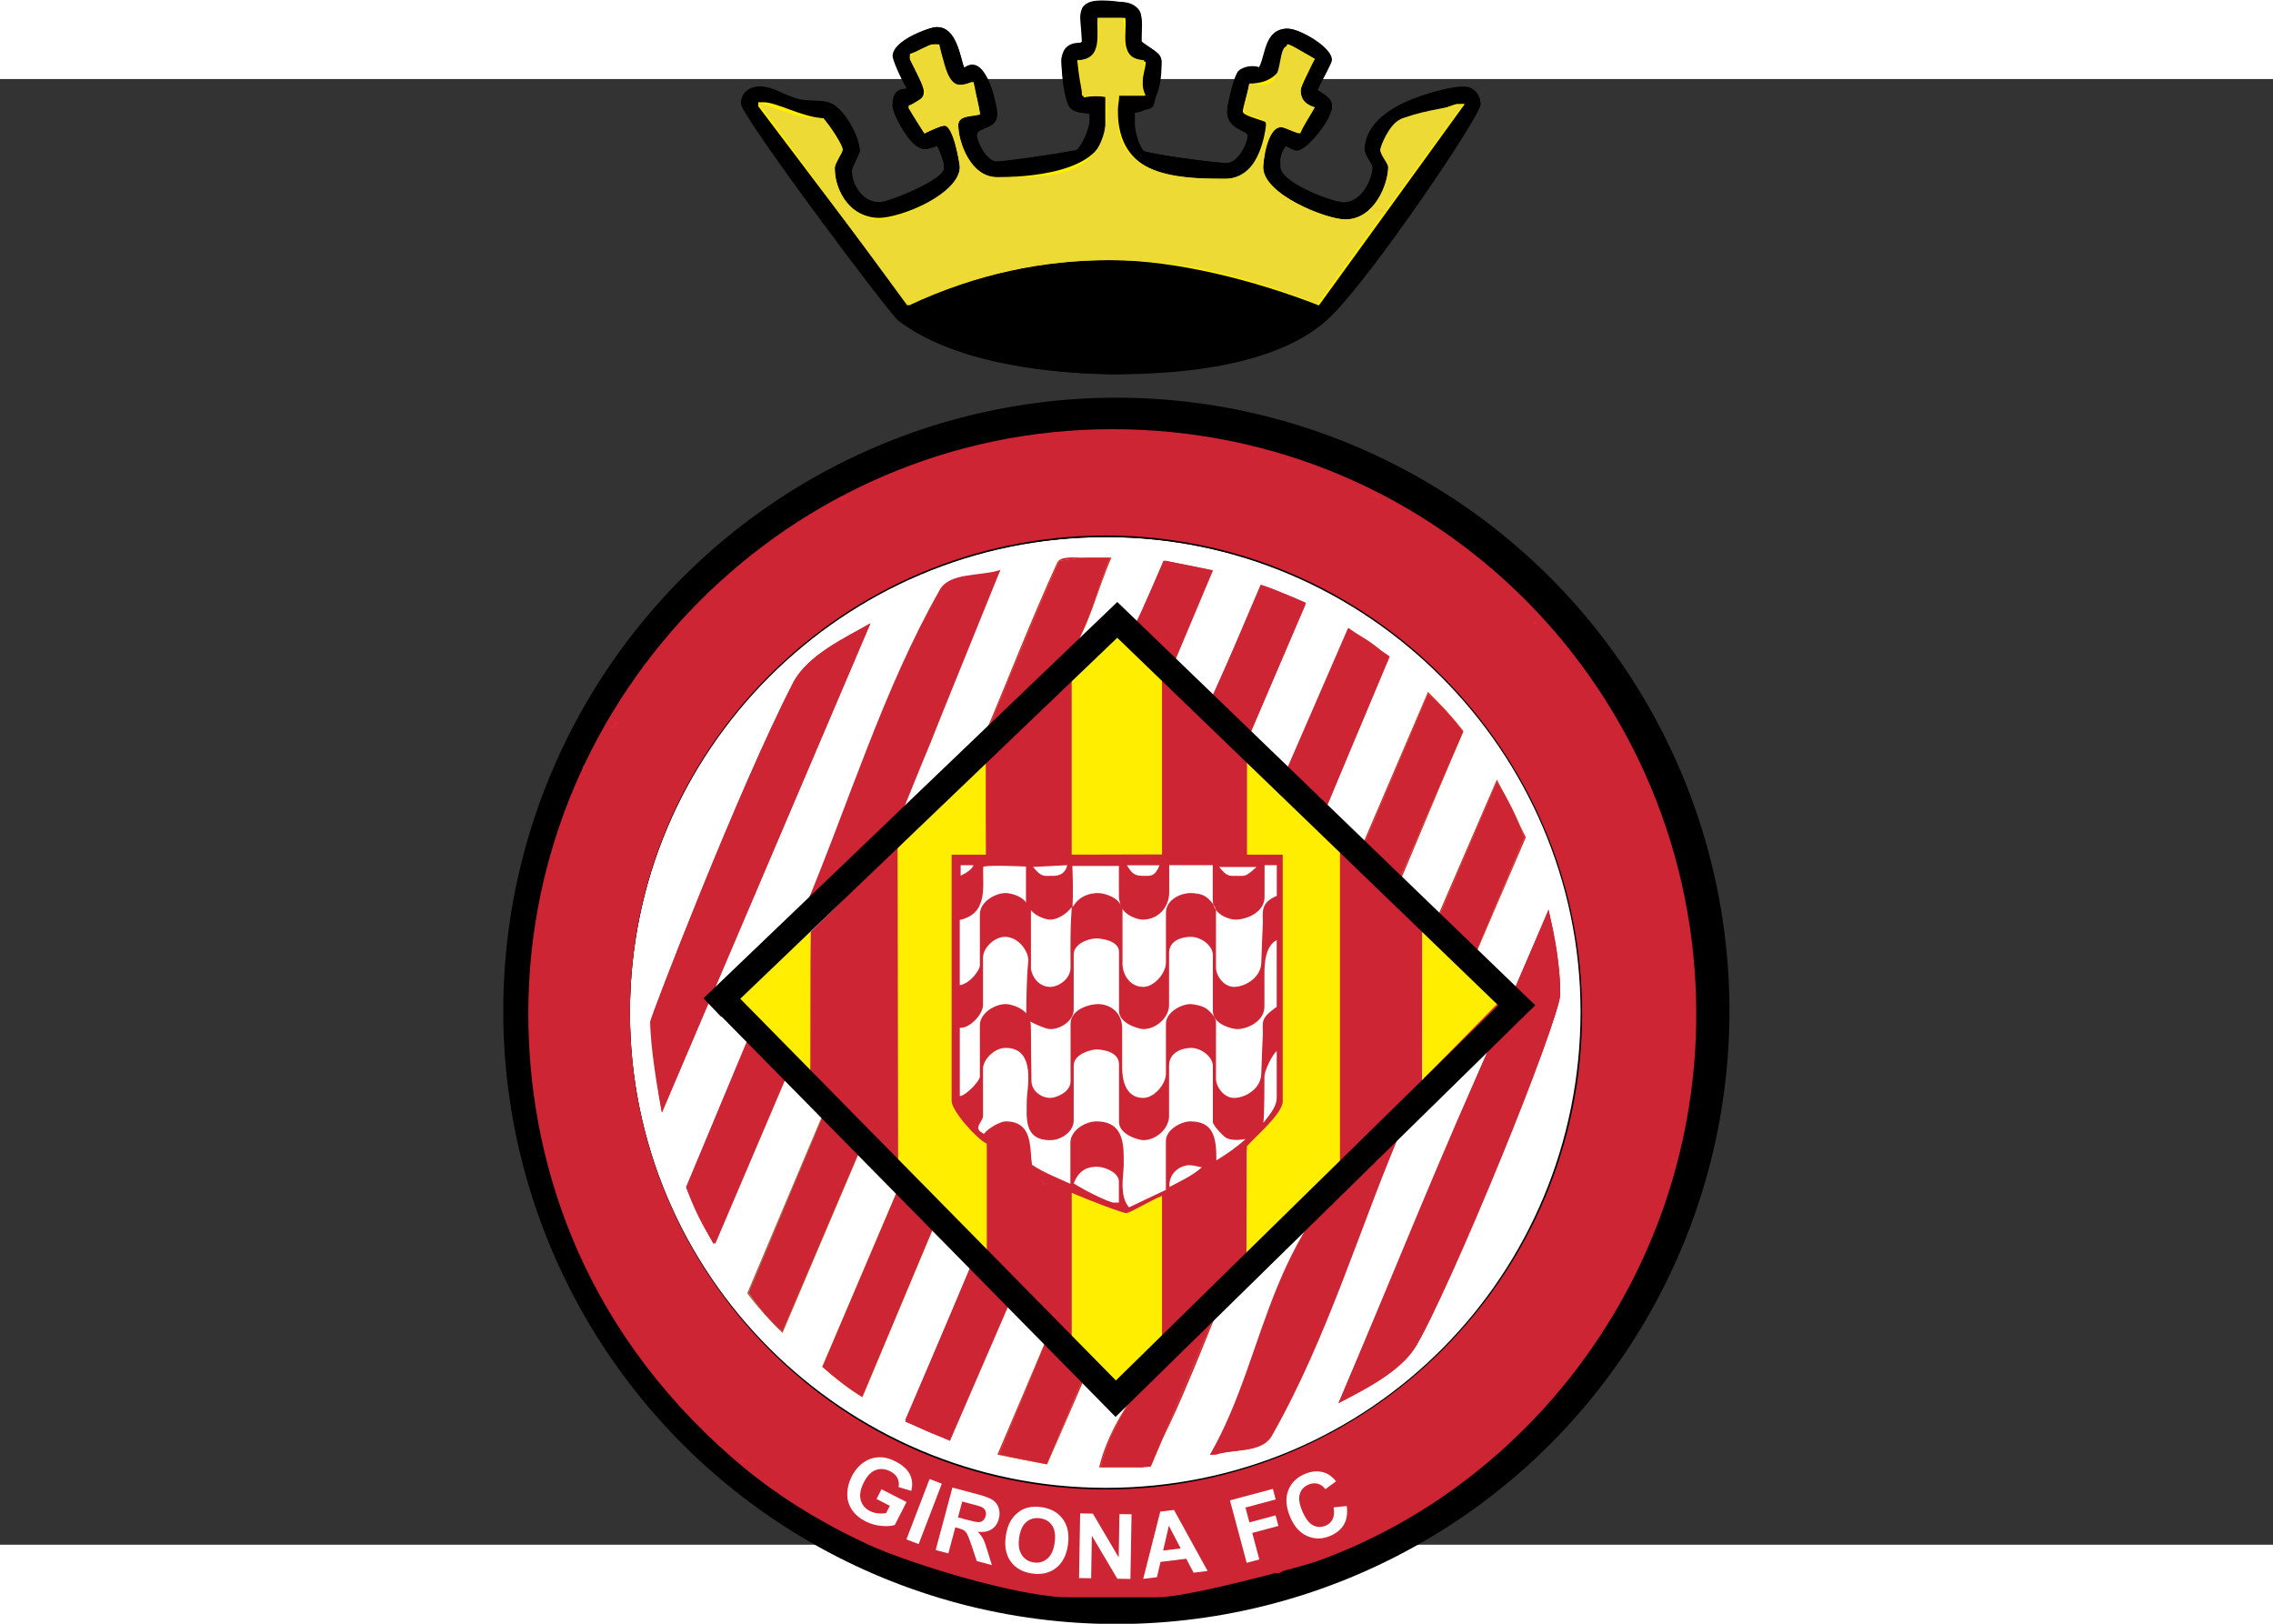<?xml version="1.0" encoding="UTF-8" standalone="no"?>
<svg
   xmlns:dc="http://purl.org/dc/elements/1.1/"
   xmlns:cc="http://creativecommons.org/ns#"
   xmlns:rdf="http://www.w3.org/1999/02/22-rdf-syntax-ns#"
   xmlns:svg="http://www.w3.org/2000/svg"
   xmlns="http://www.w3.org/2000/svg"
   xmlns:xlink="http://www.w3.org/1999/xlink"
   xml:space="preserve"
   enable-background="new 0 0 569.764 782.362"
   viewBox="0 0 162.93 105.048"
   height="200"
   width="280"
   y="0px"
   x="0px"
   id="Capa_1"
   version="1.0"><rect x="0" y="0" width="162.93" height="105.048" fill="#333333" stroke="none"/><defs
     id="defs305" /><g
     transform="matrix(1.007,0,0,1.007,6.241,-35.337)"
     id="g3"><defs
       id="defs5"><rect
         height="115.972"
         width="87.952"
         y="29.417"
         x="29.291"
         id="SVGID_1_" /></defs><clipPath
       id="SVGID_2_"><use
         height="782.362"
         width="569.764"
         y="0"
         x="0"
         style="overflow:visible"
         id="use9"
         overflow="visible"
         xlink:href="#SVGID_1_" /></clipPath><path
       style="fill:#ffffff"
       id="path11"
       d="m 36.366,101.145 c 0,-19.318 16.557,-34.979 36.982,-34.979 20.425,0 36.983,15.661 36.983,34.979 0,19.318 -16.558,34.979 -36.983,34.979 -20.425,0 -36.982,-15.661 -36.982,-34.979"
       clip-path="url(#SVGID_2_)" /><ellipse
       style="fill:none;stroke:#ffffff;stroke-width:0.167;stroke-miterlimit:3.864"
       id="ellipse13"
       ry="34.979"
       rx="36.983"
       cy="101.145"
       cx="73.348"
       stroke-miterlimit="3.864"
       clip-path="url(#SVGID_2_)" /><path
       style="clip-rule:evenodd;fill-rule:evenodd"
       id="path15"
       d="m 72.198,29.501 c 0.25,0 2.629,-0.01 2.796,0.937 0.111,0.653 0.042,1.342 0.063,1.986 1.055,0.746 1.426,0.889 1.426,1.585 0,0.473 0.033,3.311 -1.899,3.487 l 0,0.84 c 0.007,0.528 0.382,1.838 0.743,1.921 1.851,0.445 5.497,0.819 5.775,0.819 0.779,0 1.502,-1.349 1.502,-1.947 0,-0.404 -1.447,-0.404 -1.447,-1.726 0,-0.278 0.271,-1.903 0.702,-2.752 0.209,-0.417 1.085,-0.597 1.562,-0.403 0.471,-0.797 0.352,-2.744 2.021,-2.744 0.891,0 3.172,1.308 3.172,2.226 0,0.279 -0.782,1.521 -1.005,2.152 0.561,0.333 1.005,0.728 1.005,1.187 0,0.821 -1.725,3.117 -2.504,3.117 -0.278,0 -0.581,-0.228 -0.767,-0.335 -0.483,0.647 -0.402,0.864 -0.402,1.448 0,1.196 3.771,2.56 4.508,2.56 1.336,0 2.059,-1.753 2.059,-2.504 0,-0.237 -0.556,-0.821 -0.556,-1.225 0,-2.963 5.453,-4.507 7.011,-4.507 0.974,0 1.224,0.834 1.224,1.279 0,0.835 -7.668,12.144 -10.631,15.066 -3.562,3.52 -10.57,4.134 -15.245,4.134 -4.521,0 -11.567,-0.721 -15.588,-3.837 C 57.097,51.791 46.544,37.71 46.544,36.847 c 0,-0.96 0.807,-1.224 1.391,-1.224 0.863,0 1.367,0.461 2.577,0.851 0.751,0.236 1.601,0.056 2.338,0.292 1.002,0.334 2.153,2.39 2.153,3.42 0,0.278 -0.557,1.169 -0.557,1.447 0,0.974 0.766,2.226 1.948,2.226 0.598,0 4.619,-1.586 4.619,-2.449 0,-0.278 -0.215,-1.028 -0.517,-1.56 -0.182,0.108 -0.596,0.225 -0.874,0.225 -1.1,0 -2.282,-2.588 -2.282,-3.117 0,-0.459 0.025,-1.168 1.008,-1.195 -0.444,-0.725 -1.008,-2.033 -1.008,-2.311 0,-1.113 2.588,-2.059 3.172,-2.059 1.391,0 1.61,2.053 1.912,2.898 0.178,-0.109 0.314,-0.227 0.592,-0.227 1.197,0 1.781,3.061 1.781,3.506 0,1.169 -1.447,0.919 -1.447,1.503 0,0.529 0.723,1.892 1.391,1.892 0.278,0 3.802,-0.458 5.666,-0.82 0.334,-0.055 0.956,-1.573 0.96,-2.116 l 0,-0.432 c -0.32,-0.143 -1.223,0.01 -1.529,-0.672 -0.418,-0.946 -0.478,-2.805 -0.478,-3.083 0,-0.849 0.449,-1.405 1.464,-1.321 -0.017,-0.516 -0.129,-1.517 -0.129,-1.796 0,-1.071 0.766,-1.224 1.503,-1.224"
       clip-path="url(#SVGID_2_)" /><path
       style="clip-rule:evenodd;fill:#b7babe;fill-rule:evenodd"
       id="path17"
       d="m 63.277,136.924 c 0.265,0.114 0.592,0.223 0.953,0.354 0.011,0.255 -0.117,0.517 -0.37,0.756 -0.256,-0.117 -0.565,-0.222 -0.827,-0.239 -0.017,-0.262 0.101,-0.621 0.244,-0.871"
       clip-path="url(#SVGID_2_)" /><path
       style="clip-rule:evenodd;fill:#b7babe;fill-rule:evenodd"
       id="path19"
       d="m 68.024,137.812 c 0.278,0 0.668,0.334 0.668,0.612 0,0.752 -0.362,2.171 -0.891,2.171 -0.737,0 -0.667,-0.752 -0.667,-0.947 0.001,-0.584 0.376,-1.836 0.89,-1.836"
       clip-path="url(#SVGID_2_)" /><path
       style="clip-rule:evenodd;fill:#b7babe;fill-rule:evenodd"
       id="path21"
       d="m 77.305,138.926 c 0.275,0.237 0.4,0.593 0.503,0.977 -0.156,0.023 -0.365,0.022 -0.865,0.117 0.099,-0.39 0.211,-0.724 0.362,-1.094"
       clip-path="url(#SVGID_2_)" /><path
       style="clip-rule:evenodd;fill-rule:evenodd"
       id="path23"
       d="m 70.767,137.157 1.127,0 c 0.354,0.686 0.795,1.457 1.293,2.214 0.069,-0.622 0.069,-1.383 -0.03,-2.097 l 1.251,0 0,4.647 -0.886,0 c -0.705,-0.273 -1.109,-1.453 -1.554,-2.329 -0.064,0.096 -0.048,0.276 0.034,2.21 l -1.235,0 0,-4.645 z m 6.683,-0.343 c 0.807,1.472 1.586,3.03 2.364,4.532 -0.382,0.027 -0.771,0.139 -1.049,0.139 -0.265,0 -0.348,-0.557 -0.779,-0.557 -0.279,0 -1.211,0.202 -1.299,0.765 -0.26,0.014 -0.583,0.013 -1.189,0.109 0.318,-1.83 0.652,-3.278 1.006,-4.868 0.257,-0.013 0.574,-0.01 0.946,-0.12 m -9.648,-0.004 c 1.572,0 2.115,1.127 2.115,2.226 0,0.821 -0.766,2.671 -1.781,2.671 -0.362,0 -1.67,-0.348 -1.67,-0.723 0,-0.028 -0.556,-0.779 -0.556,-1.058 0,-1.099 0.417,-3.116 1.892,-3.116 m -5.538,-1.216 c 1.683,0.383 3.201,0.409 3.201,2.218 0,0.389 -0.82,0.952 -1.228,1.188 0.223,0.631 0.334,1.298 0.549,2.016 -0.49,0.023 -0.949,-0.089 -1.424,-0.22 -0.012,-0.591 -0.123,-1.251 -0.215,-1.996 -0.075,0.013 -0.337,-0.003 -0.398,-0.099 -0.182,0.523 -0.293,1.19 -0.544,1.777 -0.375,-0.109 -0.82,-0.22 -1.186,-0.358 l 1.245,-4.526 z m 22.202,-0.448 c 0.139,0.366 0.25,0.7 0.359,1.075 -0.586,0.251 -1.257,0.364 -1.913,0.581 -0.101,0.103 0.026,0.286 0.01,0.581 0.072,-0.016 0.016,0.095 0.294,0.095 0.279,0 0.989,-0.332 1.471,-0.44 0.137,0.248 0.249,0.582 0.363,0.847 -0.473,0.255 -1.044,0.371 -1.568,0.463 0.013,0.076 -0.099,0.02 -0.099,0.298 0,0.279 0.333,0.991 0.44,1.583 -0.248,0.137 -0.596,0.253 -1.192,0.357 l -1.355,-4.528 c 1.038,-0.248 2.145,-0.581 3.19,-0.912 m -24.088,-0.334 c 0.374,0.109 0.708,0.331 1.075,0.472 l -1.696,4.415 c -0.376,-0.109 -0.821,-0.332 -1.188,-0.473 l 1.809,-4.414 z m 26.789,-0.784 c 0.39,0 1.317,0.422 1.447,0.73 -0.137,0.181 -0.807,0.605 -0.946,0.605 -0.278,0 -0.167,-0.223 -0.445,-0.223 -0.445,0 -0.723,0.321 -0.723,0.613 0,0.598 1.029,1.947 1.391,1.947 0.473,0 0.389,-0.584 0.389,-0.723 0,-0.278 0.706,-0.387 1.09,-0.49 0.023,0.156 0.135,0.323 0.135,0.601 0,0.932 -1.197,1.725 -1.948,1.725 -1.308,0 -2.282,-2.281 -2.282,-3.172 0,-0.278 0.112,-0.167 0.112,-0.445 0,-0.709 1.572,-1.168 1.78,-1.168 m -30.272,-0.557 c 0.723,0 2.031,0.628 2.003,1.615 0,0.667 -0.111,0.778 -0.141,0.939 -0.378,-0.227 -1.306,-1.441 -1.584,-1.441 -0.737,0 -1.391,1.725 -1.391,2.003 0,0.279 0.389,0.557 0.668,0.557 0.278,0 0.35,-0.206 0.449,-0.3 -0.004,-0.201 -0.196,-0.262 -0.441,-0.394 -0.008,-0.252 0.224,-0.617 0.483,-0.975 0.488,0.344 1.04,0.564 1.62,0.926 -0.306,0.942 -1.11,1.856 -2,1.856 -0.376,0 -1.669,-0.529 -1.669,-1.057 0,-0.279 -0.334,-0.39 -0.334,-0.668 0,-1.03 1.446,-3.061 2.337,-3.061 m 14.914,-21.036 c 0.528,0 1.558,0.278 1.546,1.183 l 0,1.256 c -1.063,-0.327 -2.07,-0.774 -3.098,-1.243 0.161,-1.204 0.967,-1.196 1.552,-1.196 m 6.566,-0.223 c 0.278,0 0.526,0.117 0.779,0.279 -0.698,0.383 -1.366,0.829 -2.08,1.164 -0.268,-0.772 0.786,-1.443 1.301,-1.443 m 6.218,-8.007 0,2.929 c 0.015,0.445 -0.363,1.402 -0.841,1.847 -0.035,-0.275 0.035,-0.498 0.077,-3.503 0,-0.25 0.107,-0.866 0.764,-1.273 m -6.218,-0.34 c 0.515,0 1.558,0.459 1.558,1.182 l 0,3.757 c 0,0.751 1.03,1.628 2.223,1.665 -0.574,0.507 -1.131,0.841 -1.749,1.291 0.18,-1.669 -0.557,-2.664 -1.865,-2.664 -0.89,0 -1.948,0.57 -1.952,1.628 l 0,3.245 c -0.808,0.354 -1.699,0.799 -2.51,1.136 -0.14,-0.126 -0.379,-0.319 -0.379,-0.597 l 0,-3.923 c 0,-1.169 -1.35,-1.489 -1.948,-1.489 -0.445,0 -1.836,0.264 -1.845,1.294 l 0,3.031 c -4.347,-0.04 -1.216,-4.325 -4.61,-4.325 -0.682,0 -0.821,-0.019 -1.557,0.779 -0.152,-0.128 -0.28,-0.056 -0.28,-0.334 0,-0.278 0.334,-1.989 0.334,-2.268 l 0,-2.142 c 0,-0.696 1.071,-1.155 1.503,-1.155 0.459,0 1.502,0.529 1.502,1.294 l 0,2.866 c 0,1.057 -0.111,2.296 1.558,2.296 1.113,0 1.892,-0.543 1.892,-1.712 l 0,-3.7 c 0,-0.724 1.336,-1.044 1.559,-1.044 2.156,0 1.446,3.478 1.446,4.063 0,1.196 0.279,2.393 1.837,2.393 1.196,0 1.948,-1.044 1.948,-1.934 l 0,-3.701 c 0,-0.682 1.112,-0.932 1.335,-0.932 m -8.382,-2.111 c 0.035,0.163 0.007,0.387 -0.076,3.17 -0.028,1.224 -0.056,2.391 -1.447,2.391 -0.738,0 -1.336,-0.57 -1.319,-1.155 l 0,-4.072 c 0.634,0.54 0.734,0.441 1.207,0.441 0.793,0 0.878,-0.024 1.635,-0.775 m 6.782,-0.225 c 0.042,0.277 -0.181,0.569 -0.181,0.847 l 0,3.534 c 0,0.918 -1.057,1.405 -1.502,1.405 -0.445,0 -1.433,-0.336 -1.391,-1.392 0,-3.561 0.016,-3.744 -0.096,-3.934 0.566,0.472 0.847,0.54 1.487,0.54 0.556,0 1.078,0.015 1.683,-1 m 7.81,-5.229 0,4.537 c -0.489,0.173 -1.09,0.927 -1.09,1.428 l 0,3.311 c 0,1.071 -0.793,1.739 -1.725,1.739 -0.446,0 -1.433,-0.239 -1.427,-1.169 l 0,-4.282 c 0.514,0.803 0.787,0.665 1.427,0.665 1.043,0 2.059,-0.807 2.059,-1.823 l 0,-3.366 c 0,-0.279 0.35,-0.693 0.756,-1.04 M 71.809,96.074 c 0.528,0 1.558,0.584 1.54,1.182 l 0,4.157 c -0.761,-0.795 -0.9,-0.665 -1.596,-0.665 -0.543,0 -1.064,-0.182 -1.695,0.884 0.087,-0.296 0.192,-0.536 0.192,-0.814 l 0,-3.701 c 0,-0.723 1.336,-1.043 1.559,-1.043 m -6.511,0 c 0.459,0 1.502,0.584 1.485,1.182 l 0,4.045 c -0.718,-0.667 -0.998,-0.553 -1.485,-0.553 -0.724,0 -1.837,0.348 -1.837,1.405 l 0,3.534 c 0,0.181 -0.724,1.531 -1.319,1.5 l 0,-4.641 c 1.484,-0.072 1.653,-2.299 1.653,-3.175 l 0,-2.143 c 0,-0.779 1.071,-1.154 1.503,-1.154 m 13.077,-0.112 c 0.918,0 1.221,0.441 1.595,1.381 l 0,4.07 c -0.691,-0.795 -0.899,-0.665 -1.484,-0.665 -0.445,0 -1.023,-0.152 -1.628,0.777 -0.041,-0.276 0.182,-0.652 0.182,-0.93 l 0,-3.701 c 0,-0.57 1.112,-0.932 1.335,-0.932 m -8.477,-1.889 0,2.933 c 0.019,1.057 -0.079,2.407 -1.428,2.407 -0.738,0 -1.336,-0.585 -1.319,-1.155 l 0,-3.961 c 0.647,0.539 0.693,0.441 1.263,0.441 0.473,0 0.764,0.146 1.484,-0.665 m 6.889,-0.33 c -0.087,0.296 -0.193,0.452 -0.193,0.731 l 0,3.534 c 0,0.904 -1.057,1.405 -1.502,1.405 -0.584,0 -1.391,-0.585 -1.375,-1.155 l 0,-4.071 c 0.868,0.661 0.763,0.551 1.375,0.551 0.556,0 1.078,0.029 1.695,-0.995 m 7.056,-2.772 0.751,0 0,1.964 c -0.498,0.172 -1.099,0.913 -1.099,1.427 l 0,3.312 c 0,1.057 -0.793,1.739 -1.725,1.739 -0.446,0 -1.433,-0.253 -1.429,-1.169 l 0,-4.171 c 0.512,0.63 0.789,0.665 1.429,0.665 2.212,0 2.198,-2.304 2.073,-3.767 m -3.236,0.015 2.438,0 c -0.441,0.534 -0.983,0.635 -1.331,0.635 -0.445,0 -0.74,-0.105 -1.107,-0.635 m -3.767,-0.011 3.175,0 c -0.082,1.929 -0.088,2.236 0.004,2.53 -0.713,-0.776 -1.004,-0.659 -1.477,-0.659 -0.556,0 -1.066,-0.152 -1.692,0.774 0.178,-0.762 0.347,-1.74 -0.01,-2.645 m -2.908,0.009 2.324,0 c -0.346,0.399 -0.886,0.637 -1.164,0.637 -0.209,0 -0.941,-0.115 -1.16,-0.637 m -3.779,-0.013 3.188,0 0,2.539 c -0.753,-0.78 -0.892,-0.664 -1.588,-0.664 -0.696,0 -0.819,-0.147 -1.58,0.775 0.078,-0.839 0.078,-1.714 -0.02,-2.65 m -2.793,0.018 2.218,0 c -0.176,0.251 -0.83,0.632 -1.108,0.632 -0.432,0 -0.73,-0.288 -1.11,-0.632 m -3.544,-0.021 2.959,0 0,2.43 c -0.71,-0.652 -0.99,-0.552 -1.477,-0.552 -0.724,0 -1.837,0.362 -1.837,1.405 l 0,3.534 c 0,0.167 -0.726,1.544 -1.321,1.499 l 0,-4.525 c 2.005,-0.451 1.392,-2.509 1.676,-3.791 m -1.668,0.003 0.742,0 c 0.015,0.15 -0.239,0.311 -0.742,0.532 l 0,-0.532 z M 72.532,67.692 c 18.545,0 33.778,15.234 33.778,33.78 0,18.698 -14.927,33.891 -33.778,33.891 -18.698,0 -33.89,-15.206 -33.89,-33.836 0,-18.615 15.192,-33.835 33.89,-33.835 m 3.325,-9.127 c 3.812,0 11.597,2.286 14.394,3.525 3.867,1.711 7.889,3.975 11.701,7.537 10.545,9.85 14.152,21.786 14.152,32.012 0,24.124 -19.532,43.073 -43.127,43.073 -10.406,0 -22.523,-3.538 -32.289,-14.487 -4.188,-4.689 -7.135,-10.053 -8.54,-14.825 -0.585,-1.975 -2.187,-7.737 -2.187,-10.575 l 0,-6.484 c 0,-1.794 1.658,-8.808 1.853,-9.462 1.628,-5.565 4.727,-11.068 9.652,-16.716 6.748,-7.736 20.423,-13.598 28.631,-13.598 l 5.76,0 z"
       clip-path="url(#SVGID_2_)" /><path
       style="clip-rule:evenodd;fill-rule:evenodd"
       id="path25"
       d="m 72.643,29.613 c 0.57,0 1.744,-0.197 2.231,0.583 0.362,0.57 0.162,1.474 0.185,2.232 0.599,0.553 1.424,0.705 1.424,1.414 0,0.474 -0.462,3.059 -0.615,3.212 -0.403,0.403 -1.389,0.127 -1.389,0.573 0,0.654 0.319,2.519 0.847,2.631 1.864,0.417 5.442,0.819 5.72,0.819 0.988,0 1.434,-1.112 1.673,-2.039 -0.785,-0.502 -1.562,-0.674 -1.562,-1.634 0,-0.612 0.515,-3.116 2.471,-3.105 0.203,-0.709 0.298,-2.794 1.814,-2.794 1.043,0 3.061,1.489 3.061,2.226 0,0.612 -0.827,1.737 -1.002,2.055 0.295,0.374 1.113,0.491 1.113,1.228 0,1.044 -1.85,3.061 -2.448,3.061 -0.279,0 -0.63,-0.114 -0.925,-0.227 -0.194,0.419 -0.411,1.173 -0.411,1.452 0,1.154 3.993,2.671 4.73,2.671 1.377,0 1.948,-2.031 1.948,-2.56 0,-0.278 -0.557,-1.002 -0.557,-1.28 0,-3.117 5.176,-4.396 6.956,-4.396 0.64,0 1.28,0.347 1.28,1.168 0,0.765 -7.777,11.878 -10.518,14.841 -2.657,2.88 -6.695,3.287 -9.783,3.871 -1.753,0.334 -5.186,0.488 -5.464,0.488 -4.535,0 -11.482,-0.804 -15.614,-3.837 -0.251,-0.181 -11.153,-14.389 -11.153,-15.419 0,-0.89 0.557,-1.224 1.28,-1.224 0.279,0 1.907,0.712 2.798,0.962 0.654,0.181 1.365,-0.013 2.005,0.182 0.793,0.25 2.265,2.557 2.265,3.42 0,0.278 -0.668,1.057 -0.668,1.335 0,1.113 0.793,2.337 2.059,2.337 0.904,0 4.619,-1.474 4.619,-2.448 0,-0.376 -0.14,-1.558 -0.557,-1.558 -0.278,0 -0.556,0.222 -0.835,0.222 -0.806,0 -2.281,-2.323 -2.281,-3.061 0,-0.945 1.001,-0.89 1.001,-1.335 0,-0.404 -0.89,-1.322 -0.89,-2.226 0,-0.89 2.351,-2.059 3.005,-2.059 1.489,0 1.774,2.477 1.973,2.858 1.915,-0.27 2.256,2.498 2.256,3.208 0,1.335 -1.447,1.085 -1.447,1.502 0,0.682 0.793,2.004 1.559,2.004 0.278,0 3.745,-0.347 5.498,-0.709 0.278,-0.055 1.068,-1.503 1.075,-2.004 l 0,-0.756 c -1.901,-0.065 -2.01,-3.279 -2.01,-3.766 0,-0.682 0.785,-0.766 1.449,-1.304 l 0,-2.216 c -0.002,-0.723 1.542,-0.598 1.834,-0.598"
       clip-path="url(#SVGID_2_)" /><path
       style="clip-rule:evenodd;fill-rule:evenodd"
       id="path27"
       d="m 63.277,136.924 c 0.265,0.114 0.592,0.223 0.953,0.354 0.011,0.255 -0.117,0.517 -0.37,0.756 -0.256,-0.117 -0.565,-0.222 -0.827,-0.239 -0.017,-0.262 0.101,-0.621 0.244,-0.871"
       clip-path="url(#SVGID_2_)" /><path
       style="clip-rule:evenodd;fill-rule:evenodd"
       id="path29"
       d="m 68.024,137.812 c 0.278,0 0.668,0.334 0.668,0.612 0,0.752 -0.362,2.171 -0.891,2.171 -0.737,0 -0.667,-0.752 -0.667,-0.947 0.001,-0.584 0.376,-1.836 0.89,-1.836"
       clip-path="url(#SVGID_2_)" /><path
       style="clip-rule:evenodd;fill-rule:evenodd"
       id="path31"
       d="m 77.305,138.926 c 0.275,0.237 0.4,0.593 0.503,0.977 -0.156,0.023 -0.365,0.022 -0.865,0.117 0.099,-0.39 0.211,-0.724 0.362,-1.094"
       clip-path="url(#SVGID_2_)" /><path
       style="clip-rule:evenodd;fill-rule:evenodd"
       id="path33"
       d="m 70.767,137.157 1.128,0 c 0.353,0.686 0.794,1.457 1.292,2.214 0.069,-0.622 0.069,-1.383 -0.029,-2.097 l 1.25,0 0,4.647 -0.886,0 c -0.705,-0.273 -1.108,-1.453 -1.554,-2.329 -0.064,0.096 -0.048,0.276 0.034,2.21 l -1.235,0 0,-4.645 z m 6.683,-0.343 c 0.807,1.472 1.586,3.03 2.364,4.532 -0.381,0.027 -0.771,0.139 -1.049,0.139 -0.265,0 -0.348,-0.557 -0.779,-0.557 -0.279,0 -1.211,0.202 -1.299,0.765 -0.259,0.014 -0.582,0.013 -1.189,0.109 0.318,-1.83 0.652,-3.278 1.006,-4.868 0.258,-0.013 0.574,-0.01 0.946,-0.12 m -9.648,-0.004 c 1.572,0 2.115,1.127 2.115,2.226 0,0.821 -0.765,2.671 -1.781,2.671 -0.362,0 -1.67,-0.348 -1.67,-0.723 0,-0.028 -0.556,-0.779 -0.556,-1.058 0,-1.099 0.417,-3.116 1.892,-3.116 m -5.537,-1.216 c 1.682,0.383 3.2,0.409 3.2,2.218 0,0.389 -0.82,0.952 -1.228,1.188 0.223,0.631 0.335,1.298 0.55,2.016 -0.491,0.023 -0.95,-0.089 -1.425,-0.22 -0.012,-0.591 -0.123,-1.251 -0.215,-1.996 -0.075,0.013 -0.337,-0.003 -0.398,-0.099 -0.182,0.523 -0.293,1.19 -0.544,1.777 -0.375,-0.109 -0.82,-0.22 -1.185,-0.358 l 1.245,-4.526 z m 22.201,-0.448 c 0.139,0.366 0.25,0.7 0.359,1.075 -0.586,0.251 -1.257,0.364 -1.913,0.581 -0.101,0.103 0.026,0.286 0.01,0.581 0.072,-0.016 0.016,0.095 0.295,0.095 0.278,0 0.988,-0.332 1.47,-0.44 0.137,0.248 0.249,0.582 0.363,0.847 -0.473,0.255 -1.043,0.371 -1.568,0.463 0.013,0.076 -0.098,0.02 -0.098,0.298 0,0.279 0.332,0.991 0.439,1.583 -0.248,0.137 -0.595,0.253 -1.192,0.357 l -1.354,-4.528 c 1.037,-0.248 2.145,-0.581 3.189,-0.912 m -24.088,-0.334 c 0.374,0.109 0.708,0.331 1.075,0.472 l -1.696,4.415 c -0.375,-0.109 -0.821,-0.332 -1.187,-0.473 l 1.808,-4.414 z m 26.79,-0.784 c 0.389,0 1.316,0.422 1.446,0.73 -0.137,0.181 -0.806,0.605 -0.946,0.605 -0.278,0 -0.166,-0.223 -0.445,-0.223 -0.445,0 -0.723,0.321 -0.723,0.613 0,0.598 1.029,1.947 1.391,1.947 0.473,0 0.39,-0.584 0.39,-0.723 0,-0.278 0.705,-0.387 1.089,-0.49 0.024,0.156 0.135,0.323 0.135,0.601 0,0.932 -1.197,1.725 -1.948,1.725 -1.308,0 -2.281,-2.281 -2.281,-3.172 0,-0.278 0.111,-0.167 0.111,-0.445 0,-0.709 1.572,-1.168 1.781,-1.168 m -30.273,-0.557 c 0.724,0 2.031,0.628 2.003,1.615 0,0.667 -0.111,0.778 -0.141,0.939 -0.377,-0.227 -1.305,-1.441 -1.584,-1.441 -0.737,0 -1.391,1.725 -1.391,2.003 0,0.279 0.39,0.557 0.668,0.557 0.278,0 0.35,-0.206 0.449,-0.3 -0.004,-0.201 -0.196,-0.262 -0.441,-0.394 -0.008,-0.252 0.224,-0.617 0.483,-0.975 0.488,0.344 1.04,0.564 1.62,0.926 -0.306,0.942 -1.109,1.856 -2,1.856 -0.375,0 -1.669,-0.529 -1.669,-1.057 0,-0.279 -0.334,-0.39 -0.334,-0.668 0,-1.03 1.447,-3.061 2.337,-3.061 m 14.914,-21.147 c 0.528,0 1.558,0.375 1.546,1.071 l 0,1.479 c -1.063,-0.327 -2.065,-0.772 -3.099,-1.127 l 0,-0.491 c -0.005,-0.682 1.33,-0.932 1.553,-0.932 m 6.566,-0.112 c 0.278,0 0.637,0.117 0.891,0.279 -0.699,0.383 -1.475,0.827 -2.309,1.272 -0.056,-1.104 0.876,-1.551 1.418,-1.551 m 6.217,-8.119 0,3.264 c 0.016,0.278 -0.442,1.273 -0.949,1.847 -0.037,-0.164 0.019,-0.388 0.074,-2.502 0.014,-0.766 -0.257,-1.754 0.875,-2.609 m -6.161,-0.228 c 0.598,0 1.614,0.501 1.614,1.405 l 0,3.868 c 0,0.807 1.447,1.294 2.222,1.331 -0.574,0.507 -1.245,0.955 -1.971,1.402 0.027,-1.664 -0.265,-2.775 -1.81,-2.775 -0.667,0 -1.78,0.57 -1.784,1.294 l 0,3.465 c -0.803,0.465 -1.696,0.911 -2.599,1.361 -0.124,0.001 -0.402,-0.207 -0.402,-0.485 l 0,-4.035 c 0,-1.127 -1.35,-1.6 -1.948,-1.6 -0.737,0 -1.836,0.612 -1.85,1.516 l 0,2.928 c -0.957,-0.443 -1.848,-0.889 -2.735,-1.358 0.162,-1.16 -0.062,-3.086 -1.87,-3.086 -0.348,0 -1.233,0.419 -1.552,0.89 l -0.395,-0.382 c 0.116,-0.255 0.333,-0.494 0.333,-0.771 l 0,-3.033 c 0,-0.877 0.529,-1.823 1.558,-1.823 0.529,0 1.558,0.306 1.558,1.071 l 0,4.202 c 0,0.849 1.183,1.183 1.614,1.183 0.598,0 1.725,-0.376 1.725,-1.267 l 0,-3.923 c 0,-1.016 1.308,-1.266 1.67,-1.266 0.528,0 1.558,0.376 1.558,1.071 l 0,4.091 c 0,0.987 1.433,1.294 1.725,1.294 0.737,0 1.836,-0.571 1.836,-1.6 l 0,-3.701 c 0,-0.725 0.766,-1.267 1.503,-1.267 M 65.242,96.074 c 0.529,0 1.558,0.32 1.541,1.071 l 0,4.267 c -0.718,-0.666 -0.998,-0.664 -1.485,-0.664 -0.724,0 -1.837,0.612 -1.837,1.517 l 0,3.645 c 0,0.139 -0.942,1.263 -1.427,1.395 l 0,-4.758 c 0.811,-0.073 1.65,-1.075 1.65,-1.618 l 0,-3.033 c 0,-0.862 0.529,-1.822 1.558,-1.822 m 13.189,-0.112 c 0.598,0 1.614,0.487 1.614,1.405 l 0,3.868 c 0,1.099 1.433,1.294 1.725,1.294 0.598,0 1.947,-0.431 1.947,-1.489 l 0,-2.476 c 0,-0.417 0.417,-2.266 0.876,-2.368 l 0,4.637 c -0.489,0.257 -1.098,1.251 -1.098,1.654 l 0,3.423 c 0,1.21 -1.252,1.405 -1.781,1.405 -0.89,0 -1.447,-0.542 -1.447,-1.266 l 0,-4.035 c 0,-0.987 -1.405,-1.266 -1.781,-1.266 -0.667,0 -1.78,0.459 -1.78,1.294 l 0,3.645 c 0,1.211 -1.002,1.628 -1.67,1.628 -0.514,0 -1.335,-0.362 -1.335,-0.932 l 0,-4.035 c 0,-1.238 -1.364,-1.6 -1.892,-1.6 -0.515,0 -1.892,0.348 -1.892,1.405 l 0,3.98 c 0,0.987 -1.071,1.182 -1.447,1.182 -0.682,0 -1.322,-0.235 -1.336,-1.168 -0.069,-3.673 0.006,-3.871 -0.088,-4.163 0.363,0.282 0.756,0.545 1.368,0.545 0.598,0 1.725,-0.389 1.725,-1.266 l 0,-3.923 c 0,-1.016 1.308,-1.266 1.67,-1.266 0.528,0 1.558,0.403 1.558,1.071 l 0,4.09 c 0,0.988 1.433,1.294 1.725,1.294 0.737,0 1.836,-0.57 1.836,-1.6 l 0,-3.812 c 0,-0.876 1.058,-1.155 1.503,-1.155 m -8.44,-2.111 c 0.037,0.275 0.134,0.501 -0.074,4.174 -0.07,1.21 -0.724,1.388 -1.447,1.388 -0.682,0 -1.238,-0.245 -1.336,-1.166 0,-3.676 0.017,-3.859 -0.1,-4.043 0.322,0.124 1.102,0.534 1.38,0.534 0.362,0 1.181,-0.452 1.577,-0.887 m 10.614,-2.751 2.441,0 c -0.585,0.59 -0.706,0.521 -1.276,0.521 -0.376,0 -0.595,0.069 -1.165,-0.521 m -6.676,-0.114 2.326,0 c -0.368,0.53 -0.62,0.635 -1.163,0.635 -0.376,0 -0.599,0.078 -1.163,-0.635 m -3.89,-0.012 3.41,0 c -0.082,2.264 0.029,2.484 -0.006,2.758 -0.937,-0.917 -0.994,-0.886 -1.634,-0.886 -0.654,0 -1.109,0.143 -1.75,0.996 0.083,-0.401 0.083,-2.481 -0.02,-2.868 m -2.674,0.01 2.324,0 c -0.55,0.715 -0.746,0.637 -1.219,0.637 -0.432,0 -0.745,0.069 -1.105,-0.637 m -3.664,-0.014 3.074,0 0,2.54 c -0.71,-0.653 -0.99,-0.664 -1.477,-0.664 -0.724,0 -1.837,0.612 -1.837,1.516 l 0,3.646 c 0,0.139 -0.942,1.263 -1.429,1.394 l 0,-4.644 c 2.086,-0.45 1.596,-2.499 1.669,-3.788 m -1.666,0.01 0.978,0 c -0.236,0.291 -0.591,0.527 -0.978,0.632 l 0,-0.632 z M 72.532,67.692 c 18.698,0 33.89,15.192 33.89,33.891 0,18.699 -15.192,33.891 -33.89,33.891 -18.698,0 -33.89,-15.192 -33.89,-33.891 0,-18.699 14.9,-33.891 33.89,-33.891 m 0.501,-9.127 c 23.817,0 43.072,19.269 43.072,43.018 0,23.888 -19.561,43.129 -43.072,43.129 -24.109,0 -43.072,-19.547 -43.072,-43.073 0,-23.819 19.255,-43.074 43.072,-43.074"
       clip-path="url(#SVGID_2_)" /><path
       style="clip-rule:evenodd;fill:#ffee00;fill-rule:evenodd"
       id="path35"
       d="m 71.938,30.74 1.967,0 c 0.157,1.063 -0.574,2.894 1.451,3.121 0,0.65 -0.493,1.403 -0.008,2.408 l -1.887,0 c 0.017,0.3 -0.094,0.745 -0.094,1.023 0,4.842 4.173,4.898 7.735,4.898 2.128,0 2.727,-2.76 2.846,-4.033 -0.53,-0.201 -1.678,-0.475 -1.678,-0.753 0,-0.278 0.335,-1.289 0.465,-1.99 2.916,-0.014 2.526,-2.796 2.707,-2.796 0.279,0 1.249,0.674 1.945,1.04 -0.337,0.71 -0.999,1.965 -0.999,2.243 0,0.404 0.113,0.934 0.998,1.204 -0.338,0.606 -0.779,1.265 -1.027,1.85 -0.594,-0.105 -1.084,-0.438 -1.362,-0.438 -1.002,0 -1.28,2.532 -1.28,2.838 0,1.962 4.508,3.729 5.843,3.729 2.073,0 3.061,-2.519 3.061,-3.785 0,-0.278 -0.557,-0.89 -0.557,-1.168 0,-0.279 0.678,-1.66 1.36,-2.133 0.459,-0.32 1.267,-0.133 1.795,-0.3 0.779,-0.25 2.09,-0.851 2.368,-0.834 l 0.483,0 -10.386,14.339 C 83.196,49.448 77.526,47.977 72.81,47.977 c -4.688,0 -9.506,0.969 -14.315,3.227 L 47.78,37.032 l 0,-0.29 0.364,0 c 0.946,-0.006 2.757,1.065 4.268,1.14 0.574,0.654 1.366,1.915 1.366,2.193 0,0.278 -0.556,1.057 -0.556,1.336 0,1.864 1.252,3.561 3.172,3.561 1.488,0 5.732,-1.683 5.732,-3.617 0,-0.153 -0.446,-2.949 -1.113,-2.949 -0.278,0 -0.921,0.327 -1.407,0.554 -0.366,-0.581 -0.811,-1.249 -1.152,-1.844 0.714,-0.617 1.112,-0.519 1.112,-1.159 0,-0.278 -0.549,-1.475 -0.994,-2.267 l 0,-0.386 c 0.479,-0.128 1.342,-0.686 1.62,-0.68 l 0.467,0 c 0.198,0.589 0.298,2.888 1.467,2.888 0.278,0 0.594,-0.109 0.974,-0.215 0.138,0.593 0.249,1.26 0.467,2.297 -0.344,0.193 -1.553,0.032 -1.553,0.756 0,1.182 0.877,3.729 2.727,3.729 1.781,0 7.735,-0.209 7.741,-3.604 l 0,-2.108 c -0.407,-0.078 -0.941,-0.077 -1.537,0.027 -0.247,-0.811 -0.36,-1.71 -0.458,-2.644 1.892,-0.019 1.336,-1.972 1.451,-3.01"
       clip-path="url(#SVGID_2_)" /><path
       style="clip-rule:evenodd;fill:#cd2534;fill-rule:evenodd"
       id="path37"
       d="m 70.765,69.152 2.148,0 c -0.998,2.292 -1.587,4.888 -2.937,6.863 -1.572,2.31 -4.084,4.016 -6.157,5.914 1.761,-4.186 3.39,-8.375 5.24,-12.424 0.208,-0.445 1.136,-0.366 1.706,-0.353"
       clip-path="url(#SVGID_2_)" /><path
       style="clip-rule:evenodd;fill:#cd2534;fill-rule:evenodd"
       id="path39"
       d="m 76.624,69.368 c 1.15,0.217 2.374,0.44 3.525,0.691 l -2.777,6.604 c 0.001,0.1 0.096,0.172 0.208,0.362 l -3.228,-3.117 0.175,0.129 c 0.738,-1.418 1.404,-3.083 2.097,-4.669"
       clip-path="url(#SVGID_2_)" /><path
       style="clip-rule:evenodd;fill:#cd2534;fill-rule:evenodd"
       id="path41"
       d="m 65.005,70.048 -7.59,18.726 -6.562,5.957 c 3.208,-7.636 6.426,-15.75 9.848,-23.249 0.153,-0.333 0.684,-0.378 1.018,-0.49 0.987,-0.32 2.116,-0.626 3.286,-0.944"
       clip-path="url(#SVGID_2_)" /><path
       style="clip-rule:evenodd;fill:#cd2534;fill-rule:evenodd"
       id="path43"
       d="m 83.639,71.147 c 1.042,0.332 2.097,0.75 3.128,1.226 l -4.053,9.499 0.205,0.276 -3.114,-3.008 0.173,0.128 3.661,-8.121 z"
       clip-path="url(#SVGID_2_)" /><path
       style="clip-rule:evenodd;fill:#cd2534;fill-rule:evenodd"
       id="path45"
       d="m 89.768,74.149 2.963,2.042 -4.563,10.823 c 10e-4,0.099 0.096,0.171 0.208,0.361 l -3.228,-3.116 0.173,0.129 4.447,-10.239 z"
       clip-path="url(#SVGID_2_)" /><path
       style="clip-rule:evenodd;fill:#cd2534;fill-rule:evenodd"
       id="path47"
       d="m 95.449,78.712 c 0.94,0.906 1.835,1.912 2.514,2.774 l -4.452,10.592 c 0.001,0.156 0.096,0.228 0.208,0.418 l -3.117,-3.005 0.173,0.129 4.674,-10.908 z"
       clip-path="url(#SVGID_2_)" /><polygon
       style="clip-rule:evenodd;fill:#cd2534;fill-rule:evenodd"
       id="polygon49"
       points="95.944,94.611 96.117,94.74 100.354,84.944 102.415,89.061 98.853,97.344 99.17,97.729 "
       clip-path="url(#SVGID_2_)" /><path
       style="clip-rule:evenodd;fill:#cd2534;fill-rule:evenodd"
       id="path51"
       d="m 104.036,94.182 c 0.34,1.869 0.828,4.034 0.828,5.899 0,2.142 -7.952,21.37 -10.289,25.238 -1.085,1.809 -3.805,3.151 -5.497,4.019 l 11.191,-26.409 0,-0.067 -2.098,2.022 4.134,-4.086 c -0.214,-0.297 -0.644,-0.727 -0.904,-0.96 l 0.17,0.132 2.465,-5.788 z"
       clip-path="url(#SVGID_2_)" /><path
       style="clip-rule:evenodd;fill:#cd2534;fill-rule:evenodd"
       id="path53"
       d="m 47.034,103.421 2.737,2.715 L 44.715,118 c -0.83,-1.023 -1.688,-2.876 -2.066,-4.064 l 4.385,-10.515 z"
       clip-path="url(#SVGID_2_)" /><path
       style="clip-rule:evenodd;fill:#936a59;fill-rule:evenodd"
       id="path55"
       d="m 52.377,108.763 2.625,2.604 -5.497,12.976 c -0.941,-0.906 -1.836,-1.913 -2.515,-2.83 l 5.387,-12.75 z"
       clip-path="url(#SVGID_2_)" /><path
       style="clip-rule:evenodd;fill:#cd2534;fill-rule:evenodd"
       id="path57"
       d="m 93.824,109.219 c -3.211,7.523 -5.481,15.403 -9.488,22.443 -0.737,1.294 -2.896,0.93 -4.403,1.357 4.419,-7.84 3.681,-16.037 13.891,-23.8"
       clip-path="url(#SVGID_2_)" /><polygon
       style="clip-rule:evenodd;fill:#cd2534;fill-rule:evenodd"
       id="polygon59"
       points="61.423,132.02 58.235,130.653 62.95,119.448 65.687,122.164 "
       clip-path="url(#SVGID_2_)" /><path
       style="clip-rule:evenodd;fill:#cd2534;fill-rule:evenodd"
       id="path61"
       d="m 80.69,122.241 c -0.873,2.015 -4.527,11.676 -5.612,11.665 l -3.035,0 c 0.922,-3.926 4.334,-7.975 8.647,-11.665"
       clip-path="url(#SVGID_2_)" /><path
       style="clip-rule:evenodd;fill:#cd2534;fill-rule:evenodd"
       id="path63"
       d="m 68.292,124.791 2.736,2.716 c -0.894,2.036 -1.784,4.151 -2.7,6.181 -1.149,-0.217 -2.373,-0.44 -3.525,-0.691 l 3.489,-8.206 z"
       clip-path="url(#SVGID_2_)" /><path
       style="clip-rule:evenodd;fill:#936a59;fill-rule:evenodd"
       id="path65"
       d="m 63.277,136.924 c 0.265,0.114 0.592,0.223 0.953,0.354 0.011,0.255 -0.117,0.517 -0.37,0.756 -0.256,-0.117 -0.565,-0.222 -0.827,-0.239 -0.017,-0.262 0.101,-0.621 0.244,-0.871"
       clip-path="url(#SVGID_2_)" /><path
       style="clip-rule:evenodd;fill:#936a59;fill-rule:evenodd"
       id="path67"
       d="m 68.024,137.812 c 0.278,0 0.668,0.334 0.668,0.612 0,0.752 -0.362,2.171 -0.891,2.171 -0.737,0 -0.667,-0.752 -0.667,-0.947 0.001,-0.584 0.376,-1.836 0.89,-1.836"
       clip-path="url(#SVGID_2_)" /><path
       style="clip-rule:evenodd;fill:#936a59;fill-rule:evenodd"
       id="path69"
       d="m 77.305,138.926 c 0.275,0.237 0.4,0.593 0.503,0.977 -0.156,0.023 -0.365,0.022 -0.865,0.117 0.099,-0.39 0.211,-0.724 0.362,-1.094"
       clip-path="url(#SVGID_2_)" /><path
       style="clip-rule:evenodd;fill:#edda35;fill-rule:evenodd"
       id="path71"
       d="m 71.932,30.741 1.743,0 c 0.493,0.962 -0.582,2.824 1.57,3.01 -0.167,2.183 -0.155,1.818 -0.012,2.522 l -1.875,0 0,1.73 c 0.009,4.187 5.114,4.187 7.632,4.187 2.115,0 2.95,-2.518 2.95,-3.784 0,-0.793 -1.558,-0.445 -1.558,-1.169 0,-0.278 0.223,-1.122 0.353,-1.823 0.259,-0.013 0.648,0.098 0.927,0.098 1.627,0 0.973,-2.782 1.836,-2.782 0.278,0 1.308,0.564 1.89,0.933 -0.354,0.612 -1,1.501 -1,2.239 0,0.403 0.113,0.934 0.998,1.204 -0.338,0.605 -0.783,1.273 -1.145,1.853 -0.371,-0.11 -0.966,-0.442 -1.244,-0.442 -1.182,0 -1.28,2.825 -1.28,2.894 0,1.893 4.508,3.673 5.843,3.673 2.143,0 3.061,-2.56 3.061,-3.673 0,-0.347 -0.557,-0.848 -0.557,-1.28 0,-0.278 0.617,-1.789 1.368,-2.137 1.196,-0.57 3.168,-0.825 4.522,-1.121 L 87.572,51.091 c -5.475,-2.13 -9.712,-3.114 -14.817,-3.114 -4.786,0 -9.534,0.969 -14.371,3.226 L 47.78,36.758 c 0.954,0.315 1.841,0.676 2.731,0.94 0.543,0.167 1.211,0.151 1.903,0.185 0.464,0.657 1.364,1.969 1.364,2.247 0,0.293 -0.556,0.724 -0.556,1.336 0,1.642 1.252,3.617 3.172,3.617 1.489,0 5.732,-1.878 5.732,-3.728 0,-0.153 -0.39,-2.95 -1.058,-2.95 -0.278,0 -0.976,0.328 -1.462,0.554 -0.366,-0.581 -0.813,-1.252 -1.149,-1.965 0.463,-0.199 1.22,-0.481 1.22,-0.982 0,-0.278 -1.113,-2.17 -1.113,-2.449 0,-0.278 1.558,-0.946 1.837,-0.946 0.598,0 0.514,2.894 1.78,2.894 0.279,0 0.532,-0.105 0.801,-0.218 0.254,0.702 0.479,1.49 0.58,2.311 -0.858,0.147 -1.548,0.105 -1.548,0.801 0,1.405 0.974,3.673 2.783,3.673 3.645,0 7.791,0.223 7.791,-4.897 0,-0.278 -0.112,-0.612 -0.096,-0.907 -0.517,0.016 -1.073,0.016 -1.669,0 -0.016,-0.596 -0.127,-1.258 -0.224,-2.525 1.655,-0.019 1.545,-1.954 1.333,-3.008"
       clip-path="url(#SVGID_2_)" /><path
       style="clip-rule:evenodd;fill:#edda35;fill-rule:evenodd"
       id="path73"
       d="m 71.322,69.151 1.48,0 c -0.886,2.29 -1.476,4.888 -2.825,6.864 -1.572,2.309 -3.973,3.904 -6.046,5.802 1.761,-4.186 3.431,-8.305 5.255,-12.416 0.663,-0.15 1.857,-0.262 2.136,-0.25"
       clip-path="url(#SVGID_2_)" /><path
       style="clip-rule:evenodd;fill:#cd2534;fill-rule:evenodd"
       id="path75"
       d="m 76.737,69.367 c 1.038,0.219 2.149,0.441 3.301,0.692 l -2.708,6.647 c -0.94,-0.791 -2.628,-2.392 -2.628,-2.67 0,-0.278 1.231,-3.085 2.035,-4.669"
       clip-path="url(#SVGID_2_)" /><path
       style="clip-rule:evenodd;fill:#cd2534;fill-rule:evenodd"
       id="path77"
       d="m 65.007,70.05 c -4.642,8.104 -3.947,16.51 -13.99,24.231 3.211,-7.634 5.634,-15.723 9.697,-22.861 0.682,-1.196 2.786,-0.943 4.293,-1.37"
       clip-path="url(#SVGID_2_)" /><path
       style="clip-rule:evenodd;fill:#cd2534;fill-rule:evenodd"
       id="path79"
       d="m 83.539,71.074 c 1.042,0.332 2.153,0.854 3.18,1.442 l -4.049,9.422 -2.624,-2.661 3.493,-8.203 z"
       clip-path="url(#SVGID_2_)" /><path
       style="clip-rule:evenodd;fill:#cd2534;fill-rule:evenodd"
       id="path81"
       d="M 55.763,73.827 40.917,108.65 c -0.327,-1.673 -0.828,-4.73 -0.828,-6.455 0,-0.278 6.196,-16.4 10.161,-24.122 1.045,-2.017 3.806,-3.25 5.513,-4.246"
       clip-path="url(#SVGID_2_)" /><path
       style="clip-rule:evenodd;fill:#cd2534;fill-rule:evenodd"
       id="path83"
       d="m 89.764,74.262 c 0.963,0.476 2.249,1.217 2.857,2.105 l -4.497,10.802 c -0.94,-0.906 -1.946,-1.912 -2.625,-2.774 l 4.265,-10.133 z"
       clip-path="url(#SVGID_2_)" /><path
       style="clip-rule:evenodd;fill:#edda35;fill-rule:evenodd"
       id="path85"
       d="m 95.446,78.824 c 0.939,0.792 1.838,1.802 2.516,2.719 l -4.608,10.635 -2.513,-2.493 4.605,-10.861 z"
       clip-path="url(#SVGID_2_)" /><path
       style="clip-rule:evenodd;fill:#edda35;fill-rule:evenodd"
       id="path87"
       d="m 100.353,85.055 c 0.831,1.363 1.503,2.708 1.951,4.008 l -3.495,8.345 -2.625,-2.604 4.169,-9.749 z"
       clip-path="url(#SVGID_2_)" /><path
       style="clip-rule:evenodd;fill:#cd2534;fill-rule:evenodd"
       id="path89"
       d="m 104.034,94.293 c 0.467,1.852 0.83,3.993 0.83,5.954 0,1.6 -7.534,20.132 -10.177,24.848 -1.085,1.948 -3.707,3.165 -5.608,4.244 3.769,-8.857 7.331,-17.873 11.366,-26.666 0.306,-0.696 1.207,-1.241 1.859,-1.875 -0.213,-0.297 -0.643,-0.727 -0.903,-0.961 l 0.17,0.133 2.463,-5.677 z"
       clip-path="url(#SVGID_2_)" /><path
       style="clip-rule:evenodd;fill:#cd2534;fill-rule:evenodd"
       id="path91"
       d="m 47.033,103.532 c 0.94,0.792 1.948,1.8 2.627,2.662 L 44.601,118 c -0.831,-1.363 -1.391,-2.705 -1.952,-4.006 l 4.384,-10.462 z"
       clip-path="url(#SVGID_2_)" /><path
       style="clip-rule:evenodd;fill:#edda35;fill-rule:evenodd"
       id="path93"
       d="m 52.376,108.875 2.626,2.492 -5.497,12.865 c -0.996,-0.933 -1.784,-1.764 -2.404,-2.776 l 5.275,-12.581 z"
       clip-path="url(#SVGID_2_)" /><path
       style="clip-rule:evenodd;fill:#cd2534;fill-rule:evenodd"
       id="path95"
       d="m 93.824,109.219 c -3.099,7.412 -6.035,14.996 -9.486,22.328 -0.598,1.266 -2.676,1.031 -4.006,1.462 l -0.393,0 c 4.593,-7.803 3.842,-16.222 13.885,-23.79"
       clip-path="url(#SVGID_2_)" /><path
       style="clip-rule:evenodd;fill:#edda35;fill-rule:evenodd"
       id="path97"
       d="m 57.721,114.105 c 0.83,0.909 1.721,1.8 2.512,2.774 l -5.046,12.026 c -0.937,-0.563 -1.946,-1.347 -2.854,-2.156 l 5.388,-12.644 z"
       clip-path="url(#SVGID_2_)" /><path
       style="clip-rule:evenodd;fill:#cd2534;fill-rule:evenodd"
       id="path99"
       d="m 62.95,119.56 2.625,2.604 -4.261,9.745 c -1.042,-0.332 -2.053,-0.782 -3.081,-1.369 l 4.717,-10.98 z"
       clip-path="url(#SVGID_2_)" /><path
       style="clip-rule:evenodd;fill:#edda35;fill-rule:evenodd"
       id="path101"
       d="m 80.579,122.352 c -1.652,3.851 -3.21,7.635 -4.827,11.4 -0.318,0.053 -0.952,0.164 -1.23,0.154 l -2.367,0 c 0.767,-3.716 4.07,-7.907 8.424,-11.554"
       clip-path="url(#SVGID_2_)" /><path
       style="clip-rule:evenodd;fill:#edda35;fill-rule:evenodd"
       id="path103"
       d="m 68.292,124.791 2.625,2.716 -2.589,6.181 c -1.15,-0.217 -2.262,-0.44 -3.414,-0.691 l 3.378,-8.206 z"
       clip-path="url(#SVGID_2_)" /><path
       style="clip-rule:evenodd;fill:#edda35;fill-rule:evenodd"
       id="path105"
       d="m 63.277,136.924 c 0.265,0.114 0.592,0.223 0.953,0.354 0.011,0.255 -0.117,0.517 -0.37,0.756 -0.256,-0.117 -0.565,-0.222 -0.827,-0.239 -0.017,-0.262 0.101,-0.621 0.244,-0.871"
       clip-path="url(#SVGID_2_)" /><path
       style="clip-rule:evenodd;fill:#edda35;fill-rule:evenodd"
       id="path107"
       d="m 68.024,137.812 c 0.278,0 0.668,0.334 0.668,0.612 0,0.752 -0.362,2.171 -0.891,2.171 -0.737,0 -0.667,-0.752 -0.667,-0.947 0.001,-0.584 0.376,-1.836 0.89,-1.836"
       clip-path="url(#SVGID_2_)" /><path
       style="clip-rule:evenodd;fill:#edda35;fill-rule:evenodd"
       id="path109"
       d="m 77.305,138.926 c 0.275,0.237 0.4,0.593 0.503,0.977 -0.156,0.023 -0.365,0.022 -0.865,0.117 0.099,-0.39 0.211,-0.724 0.362,-1.094"
       clip-path="url(#SVGID_2_)" /><path
       style="clip-rule:evenodd;fill:#cd2534;fill-rule:evenodd"
       id="path111"
       d="m 71.322,69.151 1.48,0 c -0.886,2.29 -1.476,4.888 -2.825,6.864 -1.572,2.309 -3.973,3.904 -6.046,5.802 1.761,-4.186 3.431,-8.305 5.255,-12.416 0.663,-0.15 1.857,-0.262 2.136,-0.25"
       clip-path="url(#SVGID_2_)" /><path
       style="clip-rule:evenodd;fill:#cd2534;fill-rule:evenodd"
       id="path113"
       d="M 55.763,73.827 40.917,108.65 c -0.382,-2.161 -0.827,-6.176 -0.827,-6.455 0,-0.278 6.196,-16.4 10.161,-24.122 1.044,-2.017 3.805,-3.25 5.512,-4.246"
       clip-path="url(#SVGID_2_)" /><path
       style="clip-rule:evenodd;fill:#cd2534;fill-rule:evenodd"
       id="path115"
       d="m 70.114,77.491 0,12.863 -6.146,0.008 -0.022,-6.833 c -10e-4,-0.279 3.984,-3.911 6.168,-6.038"
       clip-path="url(#SVGID_2_)" /><polygon
       style="clip-rule:evenodd;fill:#cd2534;fill-rule:evenodd"
       id="polygon117"
       points="82.594,90.354 76.494,90.354 76.494,77.602 82.594,83.307 "
       clip-path="url(#SVGID_2_)" /><path
       style="clip-rule:evenodd;fill:#cd2534;fill-rule:evenodd"
       id="path119"
       d="m 95.446,78.824 c 0.939,0.792 1.838,1.802 2.516,2.719 l -4.608,10.635 -2.513,-2.493 4.605,-10.861 z"
       clip-path="url(#SVGID_2_)" /><path
       style="clip-rule:evenodd;fill:#cd2534;fill-rule:evenodd"
       id="path121"
       d="m 100.353,85.055 c 0.831,1.363 1.503,2.708 1.951,4.008 l -3.495,8.345 -2.625,-2.604 4.169,-9.749 z"
       clip-path="url(#SVGID_2_)" /><polygon
       style="clip-rule:evenodd;fill:#cd2534;fill-rule:evenodd"
       id="polygon123"
       points="51.349,106.576 51.497,95.795 57.87,89.558 57.746,112.644 "
       clip-path="url(#SVGID_2_)" /><polygon
       style="clip-rule:evenodd;fill:#cd2534;fill-rule:evenodd"
       id="polygon125"
       points="95.042,106.756 88.982,112.319 88.982,89.511 95.065,95.552 "
       clip-path="url(#SVGID_2_)" /><path
       style="clip-rule:evenodd;fill:#cd2534;fill-rule:evenodd"
       id="path127"
       d="m 104.034,94.293 c 0.467,1.852 0.83,3.993 0.83,5.954 0,1.6 -7.534,20.132 -10.177,24.848 -1.071,1.92 -3.806,3.263 -5.498,4.132 3.771,-8.856 7.333,-17.872 11.256,-26.554 0.306,-0.695 1.207,-1.241 1.86,-1.878 -0.106,-0.189 -0.422,-0.501 -0.778,-0.754 l 2.507,-5.748 z"
       clip-path="url(#SVGID_2_)" /><path
       style="clip-rule:evenodd;fill:#cd2534;fill-rule:evenodd"
       id="path129"
       d="m 47.033,103.532 c 0.94,0.792 1.948,1.8 2.627,2.662 L 44.599,118 c -0.72,-1.367 -1.389,-2.705 -1.95,-4.006 l 4.384,-10.462 z"
       clip-path="url(#SVGID_2_)" /><path
       style="clip-rule:evenodd;fill:#cd2534;fill-rule:evenodd"
       id="path131"
       d="m 52.376,108.875 2.626,2.492 -5.495,12.865 c -0.785,-0.595 -1.897,-1.931 -2.406,-2.777 l 5.275,-12.58 z"
       clip-path="url(#SVGID_2_)" /><path
       style="clip-rule:evenodd;fill:#cd2534;fill-rule:evenodd"
       id="path133"
       d="m 93.824,109.1 c -3.099,7.411 -6.035,14.996 -9.486,22.328 -0.598,1.266 -2.676,1.031 -4.006,1.462 l -0.289,0 c 4.593,-7.803 3.738,-16.222 13.781,-23.79"
       clip-path="url(#SVGID_2_)" /><path
       style="clip-rule:evenodd;fill:#cd2534;fill-rule:evenodd"
       id="path135"
       d="m 64.028,110.995 c 2.081,1.409 4.072,2.46 6.089,3.245 l 0,10.769 -6.089,-6.152 0,-7.862 z"
       clip-path="url(#SVGID_2_)" /><path
       style="clip-rule:evenodd;fill:#cd2534;fill-rule:evenodd"
       id="path137"
       d="m 82.561,110.994 0.017,8.337 -6.177,5.847 0.02,-10.49 c 1.831,-0.98 4.229,-2.199 6.14,-3.694"
       clip-path="url(#SVGID_2_)" /><path
       style="clip-rule:evenodd;fill:#cd2534;fill-rule:evenodd"
       id="path139"
       d="m 57.721,114.105 c 0.83,0.909 1.721,1.8 2.512,2.774 l -5.046,12.026 c -0.937,-0.563 -1.946,-1.347 -2.854,-2.156 l 5.388,-12.644 z"
       clip-path="url(#SVGID_2_)" /><path
       style="clip-rule:evenodd;fill:#cd2534;fill-rule:evenodd"
       id="path141"
       d="m 62.95,119.56 2.625,2.604 -4.262,9.745 c -0.932,-0.333 -1.936,-0.78 -2.967,-1.255 L 62.95,119.56 Z"
       clip-path="url(#SVGID_2_)" /><path
       style="clip-rule:evenodd;fill:#cd2534;fill-rule:evenodd"
       id="path143"
       d="m 80.579,122.352 c -1.652,3.851 -3.241,7.729 -4.858,11.494 -0.318,0.053 -0.921,0.07 -1.199,0.06 l -2.367,0 c 0.767,-3.716 4.07,-7.907 8.424,-11.554"
       clip-path="url(#SVGID_2_)" /><path
       style="clip-rule:evenodd;fill:#cd2534;fill-rule:evenodd"
       id="path145"
       d="m 68.292,124.791 2.625,2.716 -2.589,6.181 c -1.15,-0.217 -2.262,-0.44 -3.414,-0.691 l 3.378,-8.206 z"
       clip-path="url(#SVGID_2_)" /><path
       style="clip-rule:evenodd;fill:#cd2534;fill-rule:evenodd"
       id="path147"
       d="m 63.277,136.924 c 0.265,0.114 0.592,0.223 0.953,0.354 0.011,0.255 -0.117,0.517 -0.37,0.756 -0.256,-0.117 -0.565,-0.222 -0.827,-0.239 -0.017,-0.262 0.101,-0.621 0.244,-0.871"
       clip-path="url(#SVGID_2_)" /><path
       style="clip-rule:evenodd;fill:#cd2534;fill-rule:evenodd"
       id="path149"
       d="m 68.024,137.812 c 0.278,0 0.668,0.334 0.668,0.612 0,0.752 -0.362,2.171 -0.891,2.171 -0.737,0 -0.667,-0.752 -0.667,-0.947 0.001,-0.584 0.376,-1.836 0.89,-1.836"
       clip-path="url(#SVGID_2_)" /><path
       style="clip-rule:evenodd;fill:#cd2534;fill-rule:evenodd"
       id="path151"
       d="m 77.305,138.926 c 0.275,0.237 0.4,0.593 0.503,0.977 -0.156,0.023 -0.365,0.022 -0.865,0.117 0.099,-0.39 0.211,-0.724 0.362,-1.094"
       clip-path="url(#SVGID_2_)" /><path
       style="clip-rule:evenodd;fill:#cd2534;fill-rule:evenodd"
       id="path153"
       d="m 70.767,137.157 1.127,0 c 0.354,0.686 0.794,1.457 1.293,2.214 0.069,-0.622 0.069,-1.383 -0.03,-2.097 l 1.251,0 0,4.647 -0.886,0 c -0.705,-0.273 -1.109,-1.453 -1.555,-2.329 -0.064,0.096 -0.047,0.276 0.035,2.21 l -1.235,0 0,-4.645 z m 6.682,-0.343 c 0.808,1.472 1.587,3.031 2.365,4.532 -0.382,0.027 -0.771,0.139 -1.05,0.139 -0.264,0 -0.347,-0.557 -0.779,-0.557 -0.278,0 -1.211,0.202 -1.298,0.766 -0.26,0.013 -0.583,0.012 -1.189,0.109 0.318,-1.831 0.652,-3.279 1.006,-4.869 0.257,-0.013 0.573,-0.01 0.945,-0.12 m -9.647,-0.004 c 1.572,0 2.114,1.127 2.114,2.226 0,0.821 -0.765,2.671 -1.78,2.671 -0.362,0 -1.67,-0.347 -1.67,-0.723 0,-0.028 -0.556,-0.779 -0.556,-1.057 0,-1.1 0.417,-3.117 1.892,-3.117 m -5.538,-1.216 c 1.683,0.383 3.201,0.409 3.201,2.218 0,0.389 -0.82,0.952 -1.228,1.188 0.223,0.631 0.334,1.298 0.549,2.017 -0.49,0.023 -0.949,-0.09 -1.424,-0.221 -0.012,-0.591 -0.123,-1.251 -0.215,-1.996 -0.075,0.014 -0.337,-0.003 -0.398,-0.099 -0.182,0.523 -0.293,1.191 -0.544,1.777 -0.375,-0.109 -0.82,-0.22 -1.186,-0.358 l 1.245,-4.526 z m 22.201,-0.448 c 0.14,0.367 0.251,0.7 0.36,1.075 -0.586,0.251 -1.257,0.364 -1.913,0.581 -0.102,0.103 0.026,0.286 0.01,0.581 0.072,-0.016 0.016,0.095 0.294,0.095 0.278,0 0.989,-0.332 1.47,-0.44 0.138,0.248 0.249,0.582 0.364,0.847 -0.473,0.255 -1.044,0.371 -1.568,0.463 0.012,0.076 -0.099,0.02 -0.099,0.299 0,0.278 0.333,0.99 0.44,1.582 -0.248,0.137 -0.596,0.253 -1.192,0.357 l -1.355,-4.528 c 1.038,-0.248 2.145,-0.581 3.189,-0.912 m -24.088,-0.334 c 0.375,0.109 0.709,0.331 1.075,0.472 l -1.696,4.415 c -0.375,-0.109 -0.82,-0.332 -1.187,-0.472 l 1.808,-4.415 z m 26.79,-0.784 c 0.39,0 1.317,0.422 1.447,0.73 -0.138,0.181 -0.807,0.605 -0.946,0.605 -0.278,0 -0.167,-0.222 -0.445,-0.222 -0.445,0 -0.723,0.319 -0.723,0.612 0,0.598 1.029,1.947 1.391,1.947 0.473,0 0.389,-0.584 0.389,-0.723 0,-0.278 0.706,-0.387 1.09,-0.49 0.023,0.156 0.135,0.323 0.135,0.601 0,0.933 -1.197,1.726 -1.948,1.726 -1.308,0 -2.282,-2.282 -2.282,-3.173 0,-0.278 0.112,-0.166 0.112,-0.445 0,-0.709 1.572,-1.168 1.78,-1.168 m -30.272,-0.557 c 0.723,0 2.031,0.628 2.003,1.615 0,0.667 -0.111,0.778 -0.141,0.938 -0.378,-0.227 -1.306,-1.441 -1.584,-1.441 -0.737,0 -1.391,1.725 -1.391,2.003 0,0.279 0.389,0.557 0.668,0.557 0.278,0 0.35,-0.206 0.449,-0.299 -0.004,-0.202 -0.196,-0.263 -0.441,-0.395 -0.008,-0.252 0.224,-0.617 0.483,-0.975 0.488,0.345 1.04,0.564 1.62,0.926 -0.306,0.942 -1.11,1.856 -2,1.856 -0.376,0 -1.67,-0.529 -1.67,-1.057 0,-0.279 -0.333,-0.39 -0.333,-0.668 0,-1.029 1.446,-3.06 2.337,-3.06 M 72.532,67.58 c 18.698,0 33.889,15.444 33.889,34.003 0,18.699 -15.191,33.892 -33.889,33.892 -18.99,0 -33.89,-15.471 -33.89,-33.947 0,-18.769 15.192,-33.948 33.89,-33.948 m 0.445,-7.568 c 23.317,0 41.569,18.852 41.569,41.627 0,18.239 -11.723,33.498 -27.082,38.98 -0.737,0.264 -8.992,2.535 -11.273,2.535 l -6.316,0 c -3.604,0 -11.501,-2.467 -14.284,-3.761 -3.185,-1.475 -6.551,-3.445 -9.696,-6.2 -10.92,-9.544 -14.487,-21.412 -14.487,-31.61 0,-22.705 18.572,-41.571 41.569,-41.571"
       clip-path="url(#SVGID_2_)" /><path
       style="clip-rule:evenodd;fill:#eedb37;fill-rule:evenodd"
       id="path155"
       d="m 60.276,33.064 c 0.174,0.252 0.372,0.45 0.569,0.611 -0.246,-0.061 -0.612,-0.333 -0.569,-0.611"
       clip-path="url(#SVGID_2_)" /><path
       style="clip-rule:evenodd;fill:#eedb37;fill-rule:evenodd"
       id="path157"
       d="m 74.313,35.679 c -0.198,0.161 -0.556,0.278 -0.833,0.235 0.252,-0.174 0.586,-0.174 0.833,-0.235"
       clip-path="url(#SVGID_2_)" /><path
       style="clip-rule:evenodd;fill:#eedb37;fill-rule:evenodd"
       id="path159"
       d="m 74.469,35.869 c -0.228,0.294 -0.49,0.311 -0.713,0.255 0.223,-0.056 0.42,-0.161 0.713,-0.255"
       clip-path="url(#SVGID_2_)" /><path
       style="clip-rule:evenodd;fill:#eedb37;fill-rule:evenodd"
       id="path161"
       d="m 82.758,35.847 c 0.174,0.252 0.068,0.611 0.06,0.862 0,0 -0.119,0.011 -0.302,0.128 0.094,-0.293 0.199,-0.602 0.242,-0.99"
       clip-path="url(#SVGID_2_)" /><path
       style="clip-rule:evenodd;fill:#eedb37;fill-rule:evenodd"
       id="path163"
       d="m 82.994,37.014 c 0.056,0.111 0.223,0.278 0.334,0.334 -0.111,0.056 -0.223,0.278 -0.385,0.244 l 0.218,-0.246 c -0.095,-0.07 -0.223,-0.221 -0.167,-0.332"
       clip-path="url(#SVGID_2_)" /><path
       style="clip-rule:evenodd;fill:#eedb37;fill-rule:evenodd"
       id="path165"
       d="m 97.15,37.408 c 0.034,0.163 -0.205,0.346 -0.133,0.497 -0.15,-0.072 -0.294,-0.184 -0.398,-0.142 0.114,-0.091 0.248,-0.12 0.531,-0.355"
       clip-path="url(#SVGID_2_)" /><path
       style="clip-rule:evenodd;fill:#eedb37;fill-rule:evenodd"
       id="path167"
       d="m 93.618,38.149 c 0.099,0.051 -0.051,0.146 0.227,0.146 0.278,0 0.167,-0.223 0.325,-0.197 -0.108,0.277 -0.334,0.506 -0.619,0.862 -0.04,-0.164 0.183,-0.22 0.183,-0.498 0,-0.279 -0.056,-0.279 -0.116,-0.313"
       clip-path="url(#SVGID_2_)" /><path
       style="clip-rule:evenodd;fill:#eedb37;fill-rule:evenodd"
       id="path169"
       d="m 85.532,38.187 c 0.283,0.235 0.355,0.441 0.466,0.497 -0.111,0.055 -0.309,-0.173 -0.556,-0.112 0,0 0.072,-0.039 0.168,-0.12 0,0 -0.111,-0.102 -0.078,-0.265"
       clip-path="url(#SVGID_2_)" /><path
       style="clip-rule:evenodd;fill:#eedb37;fill-rule:evenodd"
       id="path171"
       d="m 53.106,39.262 c 0.099,0.051 0.211,0.051 0.334,0.18 0.004,0.244 -0.218,0.466 -0.253,0.852 C 53.016,40.17 53,40.242 53,39.964 c 0,-0.278 0.223,0 0.223,-0.278 0,-0.278 -0.056,-0.39 -0.117,-0.424"
       clip-path="url(#SVGID_2_)" /><path
       style="clip-rule:evenodd;fill:#eedb37;fill-rule:evenodd"
       id="path173"
       d="m 65.953,41.969 c 0,0 -0.154,0.221 0.124,0.221 0.278,0 0.28,-0.154 0.28,-0.154 -0.057,0.043 -0.129,0.059 -0.006,0.231 -0.163,0.034 -0.419,0.134 -0.419,0.134 0,0 -0.022,-0.267 0.021,-0.432"
       clip-path="url(#SVGID_2_)" /><path
       style="clip-rule:evenodd;fill:#eedb37;fill-rule:evenodd"
       id="path175"
       d="m 64.686,42.413 c 0.278,0 0.128,-0.016 0.011,-0.2 0,0 0.156,0.089 0.319,0.123 -0.124,0.172 -0.386,0.3 -0.662,0.257 0,0 0.126,-0.052 0.221,-0.124 -0.095,-0.072 -0.278,-0.056 -0.444,-0.099 0,0 0.126,-0.052 0.27,-0.179 0,-0.001 0.007,0.222 0.285,0.222"
       clip-path="url(#SVGID_2_)" /><path
       style="clip-rule:evenodd;fill:#eedb37;fill-rule:evenodd"
       id="path177"
       d="m 92.623,42.103 0.413,0 c 0.172,0.192 0.281,0.31 0.42,0.31 0.278,0 0.295,0.016 0.406,-0.096 l 0.305,-0.219 -0.488,0.537 c -0.151,-0.128 -0.295,-0.239 -0.39,-0.167 0.095,0.072 0.095,0.183 0.21,0.369 -0.409,-0.211 -0.624,-0.542 -0.876,-0.734"
       clip-path="url(#SVGID_2_)" /><path
       style="clip-rule:evenodd;fill:#eedb37;fill-rule:evenodd"
       id="path179"
       d="m 63.072,42.468 c -0.111,0.056 -0.334,-0.056 -0.611,-0.099 0.252,-0.173 0.388,0.043 0.611,0.099"
       clip-path="url(#SVGID_2_)" /><path
       style="clip-rule:evenodd;fill:#eedb37;fill-rule:evenodd"
       id="path181"
       d="m 78.653,42.246 c 0.223,-0.056 0.445,-0.056 0.722,-0.013 -0.252,0.174 -0.499,0.069 -0.722,0.013"
       clip-path="url(#SVGID_2_)" /><path
       style="clip-rule:evenodd;fill:#eedb37;fill-rule:evenodd"
       id="path183"
       d="m 53.154,42.411 c -0.049,0.193 -0.154,0.502 -0.21,0.836 -0.055,-0.222 0.167,-0.556 0.21,-0.836"
       clip-path="url(#SVGID_2_)" /><path
       style="clip-rule:evenodd;fill:#eedb37;fill-rule:evenodd"
       id="path185"
       d="m 83.298,42.31 c 0.408,0.459 0.394,0.984 0.394,0.984 -0.181,-0.118 -0.181,-0.23 -0.253,-0.325 -0.072,0.095 -0.056,0.167 -0.112,0.279 -0.055,-0.112 0.112,-0.39 0.295,-0.374 -0.016,-0.073 -0.233,-0.27 -0.324,-0.564"
       clip-path="url(#SVGID_2_)" /><path
       style="clip-rule:evenodd;fill:#eedb37;fill-rule:evenodd"
       id="path187"
       d="m 91.937,44.877 c -0.101,0.287 -0.223,0.524 -0.373,0.596 0.072,-0.151 0,-0.278 -0.166,-0.321 0.252,-0.173 0.539,-0.275 0.539,-0.275"
       clip-path="url(#SVGID_2_)" /><path
       style="clip-rule:evenodd;fill:#eedb37;fill-rule:evenodd"
       id="path189"
       d="m 55.281,45.139 c -0.247,-0.061 -0.445,-0.056 -0.556,-0.111 0.111,-0.056 0.358,-0.049 0.556,0.111"
       clip-path="url(#SVGID_2_)" /><path
       style="clip-rule:evenodd;fill:#eedb37;fill-rule:evenodd"
       id="path191"
       d="m 73.979,47.143 c 0.262,0.183 0.484,0.072 0.608,0.244 -0.274,0.034 -0.536,-0.094 -0.608,-0.244"
       clip-path="url(#SVGID_2_)" /><path
       style="clip-rule:evenodd;fill:#eedb37;fill-rule:evenodd"
       id="path193"
       d="m 89.671,47.254 c 0.056,0.111 0.151,0.294 0.385,0.578 -0.162,0.034 -0.299,-0.194 -0.549,-0.338 10e-4,0 0.109,-0.129 0.164,-0.24"
       clip-path="url(#SVGID_2_)" /><path
       style="clip-rule:evenodd;fill:#eedb37;fill-rule:evenodd"
       id="path195"
       d="m 70.863,47.588 -0.668,0 c 0.222,-0.056 0.668,0 0.668,0"
       clip-path="url(#SVGID_2_)" /><path
       style="clip-rule:evenodd;fill:#eedb37;fill-rule:evenodd"
       id="path197"
       d="m 71.698,47.69 c 0.278,-0.047 0.629,-0.044 0.894,0.099 -0.196,-0.039 -0.523,0.074 -0.894,-0.099"
       clip-path="url(#SVGID_2_)" /><path
       style="clip-rule:evenodd;fill:#eedb37;fill-rule:evenodd"
       id="path199"
       d="m 88.677,110.32 c 0.049,0.279 0.16,0.724 0.105,1.169 -0.056,-0.334 -0.055,-0.765 -0.105,-1.169"
       clip-path="url(#SVGID_2_)" /><path
       style="clip-rule:evenodd;fill:#eedb37;fill-rule:evenodd"
       id="path201"
       d="m 70.529,115.051 0,0.89 c -0.056,-0.334 -0.056,-0.667 0,-0.89"
       clip-path="url(#SVGID_2_)" /><path
       style="clip-rule:evenodd;fill:#eedb37;fill-rule:evenodd"
       id="path203"
       d="m 71.864,115.385 c 0.056,0.111 -0.062,0.359 -0.235,0.611 -0.043,-0.166 0.179,-0.388 0.235,-0.611"
       clip-path="url(#SVGID_2_)" /><path
       style="clip-rule:evenodd;fill:#eedb37;fill-rule:evenodd"
       id="path205"
       d="m 75.404,115.659 c -0.051,0.099 -0.201,0.116 -0.479,0.116 -0.279,0 -0.128,0.016 -0.089,0.121 0,0 -0.134,0.045 -0.118,-0.216 0.151,-0.017 0.095,0.095 0.373,0.095 0.28,0 0.28,-0.056 0.313,-0.116"
       clip-path="url(#SVGID_2_)" /><path
       style="clip-rule:evenodd;fill:#f0d233;fill-rule:evenodd"
       id="path207"
       d="m 62.306,41.854 c 0.043,0.057 0.037,0.255 0.131,0.547 -0.184,-0.116 -0.083,-0.354 -0.131,-0.547"
       clip-path="url(#SVGID_2_)" /><path
       style="clip-rule:evenodd;fill:#f0d233;fill-rule:evenodd"
       id="path209"
       d="m 85.776,44.026 c 0.056,0.223 -0.056,0.278 0.223,0.278 0.278,0 0.183,-0.095 0.333,-0.167 -0.072,0.151 -0.183,0.151 -0.333,0.279 -0.151,-0.127 -0.279,-0.279 -0.223,-0.39"
       clip-path="url(#SVGID_2_)" /><path
       style="clip-rule:evenodd;fill:#f0d233;fill-rule:evenodd"
       id="path211"
       d="m 91.524,44.209 c 0.262,-0.016 0.596,0.206 0.981,0.241 -0.123,0.172 -0.33,0.077 -0.608,0.077 -0.278,10e-4 -0.389,-0.166 -0.373,-0.318"
       clip-path="url(#SVGID_2_)" /><path
       style="clip-rule:evenodd;fill:#f0d233;fill-rule:evenodd"
       id="path213"
       d="m 68.08,48.033 c 0,0.278 -0.056,0.111 -0.072,0.252 l -0.537,0 c 0.236,-0.291 0.609,0.026 0.609,-0.252"
       clip-path="url(#SVGID_2_)" /><path
       style="clip-rule:evenodd;fill:#d72635;fill-rule:evenodd"
       id="path215"
       d="m 82.175,61.221 c 0.191,0.032 0.302,0.254 0.507,0.465 0.09,-0.004 0.257,0.218 0.257,-0.06 0,-0.278 -0.056,-0.056 -0.167,-0.111 0.111,-0.056 0.262,0.072 0.388,0.236 -0.345,0.137 -0.664,-0.211 -0.985,-0.53"
       clip-path="url(#SVGID_2_)" /><path
       style="clip-rule:evenodd;fill:#d72635;fill-rule:evenodd"
       id="path217"
       d="m 85.421,62.02 0.347,0.33 c 0,0 0.064,-0.056 0.09,-0.215 0,0 0.141,0.103 0.252,0.159 -0.223,0.056 -0.532,-0.061 -0.815,0.042 0,0 0.092,-0.153 0.126,-0.316"
       clip-path="url(#SVGID_2_)" /><path
       style="clip-rule:evenodd;fill:#d72635;fill-rule:evenodd"
       id="path219"
       d="m 56.324,63.667 c 0.151,0.333 0.126,0.407 0.07,0.63 -0.055,-0.181 0.236,-0.517 -0.07,-0.63"
       clip-path="url(#SVGID_2_)" /><path
       style="clip-rule:evenodd;fill:#d72635;fill-rule:evenodd"
       id="path221"
       d="m 54.333,64.727 c -0.218,0.188 -0.304,0.217 -0.35,0.502 -0.149,0.015 -0.41,-0.113 -0.534,-0.285 0.274,-0.034 0.608,-0.257 0.884,-0.217"
       clip-path="url(#SVGID_2_)" /><path
       style="clip-rule:evenodd;fill:#d72635;fill-rule:evenodd"
       id="path223"
       d="m 91.786,64.576 c 0.151,0.128 0.151,0.239 0.268,0.422 -0.293,-0.094 -0.491,-0.199 -0.602,-0.255 0.111,-0.056 0.183,-0.039 0.334,-0.167"
       clip-path="url(#SVGID_2_)" /><path
       style="clip-rule:evenodd;fill:#d72635;fill-rule:evenodd"
       id="path225"
       d="m 86.778,69.862 c -0.062,0.247 -0.294,0.373 -0.556,0.556 0.183,-0.262 0.395,-0.357 0.556,-0.556"
       clip-path="url(#SVGID_2_)" /><path
       style="clip-rule:evenodd;fill:#d72635;fill-rule:evenodd"
       id="path227"
       d="m 103.139,73.535 c 0.056,0.111 0.056,0.334 0,0.556 -0.056,-0.111 -0.072,-0.294 -0.223,-0.222 0.071,-0.151 0.167,-0.223 0.223,-0.334"
       clip-path="url(#SVGID_2_)" /><path
       style="clip-rule:evenodd;fill:#d72635;fill-rule:evenodd"
       id="path229"
       d="m 37.251,80.547 c 0.262,0.183 0.334,0.278 0.608,0.312 -0.164,0.227 -0.413,0.657 -0.659,0.333 0.162,-0.033 0.234,-0.128 0.333,-0.221 -0.004,-0.09 -0.21,-0.273 -0.282,-0.424"
       clip-path="url(#SVGID_2_)" /><path
       style="clip-rule:evenodd;fill:#d72635;fill-rule:evenodd"
       id="path231"
       d="m 35.304,84.443 c 0.095,0.072 0.303,-0.05 0.501,0.111 -0.248,-0.061 -0.39,0 -0.445,0.112 -0.056,-0.112 -0.056,-0.334 -0.04,-0.707 0.151,-0.017 0.189,0.301 -0.016,0.484"
       clip-path="url(#SVGID_2_)" /><path
       style="clip-rule:evenodd;fill:#d72635;fill-rule:evenodd"
       id="path233"
       d="m 113.009,111.77 0,0.882 c -0.116,-0.122 -0.148,-0.122 -0.337,-0.009 0.273,-0.411 0.012,-0.206 0.316,-0.486 l -0.222,-0.224 0.243,-0.163 z"
       clip-path="url(#SVGID_2_)" /><path
       style="clip-rule:evenodd;fill:#d72635;fill-rule:evenodd"
       id="path235"
       d="m 67.857,113.381 c 0.262,0.183 0.334,0.278 0.608,0.313 -0.124,0.171 -0.235,0.06 -0.385,0.188 -0.15,-0.128 -0.15,-0.35 -0.223,-0.501"
       clip-path="url(#SVGID_2_)" /><path
       style="clip-rule:evenodd;fill:#d72635;fill-rule:evenodd"
       id="path237"
       d="m 87.959,115.086 c -0.01,0.067 -0.243,0.215 -0.035,0.677 l -0.312,-0.268 c 0.128,-0.15 0.239,-0.372 0.347,-0.409"
       clip-path="url(#SVGID_2_)" /><path
       style="clip-rule:evenodd;fill:#d72635;fill-rule:evenodd"
       id="path239"
       d="m 43.916,116.218 c 0,0 -0.043,-0.11 -0.043,0.168 0,0.279 0.095,0.184 0.167,0.334 -0.151,-0.072 -0.278,-0.055 -0.278,-0.334 0,-0.278 0.111,-0.111 0.154,-0.168"
       clip-path="url(#SVGID_2_)" /><path
       style="clip-rule:evenodd;fill:#d72635;fill-rule:evenodd"
       id="path241"
       d="m 35.759,118.802 c 0.292,0.094 0.084,0.294 -0.011,0.366 0.095,0.072 0.204,0.265 0.204,0.265 -0.187,-0.114 -0.37,-0.32 -0.28,-0.316 0.093,-0.098 0.204,-0.132 0.087,-0.315"
       clip-path="url(#SVGID_2_)" /><path
       style="clip-rule:evenodd;fill:#d72635;fill-rule:evenodd"
       id="path243"
       d="m 64.643,119 c 0.043,0.057 0.148,0.255 0.242,0.547 -0.183,-0.116 -0.193,-0.354 -0.242,-0.547"
       clip-path="url(#SVGID_2_)" /><path
       style="clip-rule:evenodd;fill:#d72635;fill-rule:evenodd"
       id="path245"
       d="m 65.765,119.747 0,0.146 c 0,0 0.145,-0.056 0.188,-0.113 -0.049,0.193 -0.266,0.28 -0.266,0.558 0,0.278 0.328,0.253 0.422,0.546 -0.517,-0.451 -0.867,-0.824 -0.833,-0.987 l 0.356,0.33 c 0.071,-0.096 0.166,0.055 0.166,-0.223 0,-0.278 -0.055,-0.223 -0.033,-0.257"
       clip-path="url(#SVGID_2_)" /><path
       style="clip-rule:evenodd;fill:#d72635;fill-rule:evenodd"
       id="path247"
       d="m 67.607,121.84 c 0.067,0.072 0.25,0.167 0.528,0.213 -0.508,0.242 -0.236,0.065 -0.333,0.065 -0.278,0 -0.112,0.056 -0.154,0.113 0,0 -0.053,-0.097 -0.041,-0.168 l 0,-0.223 z"
       clip-path="url(#SVGID_2_)" /><path
       style="clip-rule:evenodd;fill:#d72635;fill-rule:evenodd"
       id="path249"
       d="m 37.196,122.786 c 0.109,-0.081 0.382,0.084 0.667,0.157 0,0 -0.127,0.049 -0.273,0.177 l -0.394,-0.334 z"
       clip-path="url(#SVGID_2_)" /><path
       style="clip-rule:evenodd;fill:#d72635;fill-rule:evenodd"
       id="path251"
       d="m 68.637,122.73 c 0.262,0.183 0.373,0.406 0.445,0.556 -0.15,-0.072 -0.183,-0.183 -0.334,-0.111 0.072,-0.151 -0.04,-0.294 -0.111,-0.445"
       clip-path="url(#SVGID_2_)" /><path
       style="clip-rule:evenodd;fill:#d72635;fill-rule:evenodd"
       id="path253"
       d="m 97.03,125.014 c 0.043,0.165 -0.068,0.388 -0.103,0.559 0.051,-0.099 -0.071,-0.307 0.103,-0.559"
       clip-path="url(#SVGID_2_)" /><path
       style="clip-rule:evenodd;fill:#d72635;fill-rule:evenodd"
       id="path255"
       d="m 53.683,129.894 c 0.19,0.032 0.374,0.239 0.648,0.273 -0.124,0.172 -0.33,0.133 -0.373,0.19 0,0 -0.052,-0.097 0.043,-0.166 l -0.318,-0.297 z"
       clip-path="url(#SVGID_2_)" /><path
       style="clip-rule:evenodd;fill:#d72635;fill-rule:evenodd"
       id="path257"
       d="m 46.266,133.082 c 0.151,0.072 0,0.278 0.278,0.278 0.278,0 0.128,-0.016 0.056,-0.167 0.15,0.072 0.222,0.278 0.334,0.334 -0.112,0.056 -0.295,-0.072 -0.467,0.052 -0.034,-0.163 -0.129,-0.347 -0.201,-0.497"
       clip-path="url(#SVGID_2_)" /><path
       style="clip-rule:evenodd;fill:#d72635;fill-rule:evenodd"
       id="path259"
       d="m 85.108,141.318 c -0.111,0.056 -0.334,0.167 -0.556,0.111 0.222,-0.055 0.446,-0.167 0.556,-0.111"
       clip-path="url(#SVGID_2_)" /><polygon
       style="clip-rule:evenodd;fill:#ffffff;fill-rule:evenodd"
       id="polygon261"
       points="60.947,103.514 60.831,90.528 60.947,90.412 84.83,90.296 85.178,106.992 84.019,110.006 75.091,115.108 73.7,115.804 68.715,113.369 62.222,109.427 "
       clip-path="url(#SVGID_2_)" /><path
       style="clip-rule:evenodd;fill:#cd2534;fill-rule:evenodd"
       id="path263"
       d="m 71.899,112.508 c 0.529,0 1.558,0.403 1.55,1.071 l 0,1.481 -0.367,0 c -0.278,0.008 -1.936,-0.78 -2.85,-1.366 0.392,-1.012 1.041,-1.186 1.667,-1.186 m 6.568,-0.112 c 0.278,0 0.612,0.112 0.887,0.149 -0.685,0.618 -1.472,0.957 -2.306,1.403 -0.07,-1.104 0.89,-1.552 1.419,-1.552 m 4.211,-1.218 0,7.64 -6.194,6.151 0,-10.097 c 1.873,-0.981 4.244,-2.199 6.194,-3.694 m -18.669,-0.111 c 1.942,1.41 4.307,2.641 6.199,3.357 l 0,10.768 -6.199,-6.263 0,-7.862 z m 20.673,-6.791 0,3.265 c 0.017,0.612 -0.341,1.062 -0.952,1.845 0.08,-0.509 0.079,-3.055 0.079,-3.334 0,-0.32 0.503,-1.472 0.873,-1.776 m -19.293,-0.227 c 2.226,0 1.503,3.005 1.503,3.673 0,1.266 -0.251,2.894 1.669,2.894 0.821,0 1.67,-0.64 1.67,-1.378 l 0,-3.923 c 0,-0.863 1.308,-1.155 1.614,-1.155 0.306,0 1.613,0.098 1.613,1.071 l 0,4.091 c 0,0.918 1.433,1.294 1.725,1.294 0.932,0 1.837,-0.835 1.837,-1.712 l 0,-3.589 c 0,-1.016 1.043,-1.266 1.558,-1.266 0.709,0 1.558,0.612 1.558,1.294 l 0,3.979 c 0,0.264 0.829,1.089 0.968,1.145 0.417,0.181 0.855,0.15 1.363,0.068 -0.681,0.624 -1.354,1.073 -2.08,1.521 0.013,-1.664 -0.223,-2.776 -1.865,-2.776 -0.584,0 -1.725,0.543 -1.729,1.405 l 0,3.467 -2.624,1.248 c -0.392,-0.464 -0.432,-0.998 -0.46,-1.499 -0.014,-0.445 0.083,-1.226 0.083,-1.505 0,-1.252 0.125,-3.116 -1.947,-3.116 -0.752,0 -1.837,0.612 -1.85,1.517 l 0,2.927 c -0.958,-0.443 -1.853,-0.78 -2.733,-1.353 -0.175,-1.149 0.103,-3.091 -1.873,-3.091 -0.361,0 -1.207,0.45 -1.553,0.89 -0.155,-0.127 -0.394,-0.167 -0.394,-0.445 0,-0.278 0.334,-0.542 0.334,-0.821 l 0,-3.366 c -0.001,-0.654 0.806,-1.489 1.613,-1.489 m 13.189,-7.903 c 0.709,0 1.558,0.613 1.558,1.294 l 0,3.979 c 0,0.988 1.433,1.294 1.725,1.294 0.779,0 1.948,-0.584 1.948,-1.6 l 0,-2.365 c 0,-0.584 0.028,-1.927 0.873,-2.371 l 0,4.748 c -1.175,0.841 -0.984,1.032 -0.984,1.922 0,0.278 -0.042,0.503 -0.112,2.84 -0.027,1.085 -1.141,1.723 -1.947,1.723 -0.724,0 -1.28,-0.793 -1.28,-1.377 l 0,-4.035 c 0,-0.278 -0.355,-0.693 -0.647,-0.916 -0.278,-0.222 -0.911,-0.35 -1.19,-0.35 -0.584,0 -1.725,0.543 -1.725,1.406 l 0,3.533 c 0,0.766 -0.835,1.739 -1.614,1.739 -1.335,0 -1.502,-1.433 -1.502,-2.156 l 0,-2.81 c 0,-1.086 -0.821,-1.712 -1.725,-1.712 -0.584,0 -1.948,0.362 -1.948,1.406 l 0,4.09 c 0,0.807 -1.071,1.182 -1.447,1.182 -0.681,0 -1.321,-0.541 -1.335,-1.167 -0.07,-3.673 0.006,-3.983 -0.093,-4.272 0.402,0.218 1.15,0.542 1.428,0.542 0.821,0 1.67,-0.654 1.67,-1.377 l 0,-3.924 c 0,-0.793 1.085,-1.154 1.614,-1.154 0.306,0 1.613,0.139 1.613,0.96 l 0,4.201 c 0,0.905 1.433,1.294 1.725,1.294 0.932,0 1.837,-0.835 1.837,-1.711 l 0,-3.701 c 0,-0.974 1.043,-1.155 1.558,-1.155 m -13.245,0 c 0.96,0 1.669,1.002 1.669,1.67 0,0.278 -0.111,0.39 -0.15,3.782 -0.369,-0.467 -1.158,-0.666 -1.464,-0.666 -0.737,0 -1.836,0.613 -1.836,1.517 l 0,3.645 c 0,0.306 -0.965,1.335 -1.427,1.392 l 0,-4.871 c 0.617,0.099 1.65,-0.904 1.65,-1.613 l 0,-3.367 c 0,-0.71 0.821,-1.489 1.558,-1.489 m 4.746,-2.112 c 0.04,0.276 -0.113,0.498 -0.071,4.282 0,0.877 -0.904,1.392 -1.447,1.392 -0.681,0 -1.237,-0.521 -1.373,-1.276 l 0,-4.174 c 0.4,0.461 1.095,0.664 1.373,0.664 0.418,0 1.122,-0.321 1.518,-0.888 m 10.506,-2.862 2.663,0 c -0.796,0.718 -0.776,0.634 -1.388,0.634 -0.569,0 -0.695,0.078 -1.275,-0.634 m -3.557,-0.129 3.1,0 0,2.474 c 0.008,1.057 1.191,1.405 1.622,1.405 0.751,0 2.059,-0.501 2.067,-1.6 l 0,-2.279 0.87,0 0,2.186 c -1.191,0.493 -0.989,1.192 -0.989,1.916 0,0.278 -0.042,0.502 -0.112,2.839 -0.027,1.058 -1.141,1.724 -1.947,1.724 -0.724,0 -1.28,-0.793 -1.28,-1.377 l 0,-4.035 c 0,-0.278 -0.393,-0.788 -0.754,-1.025 -0.293,-0.195 -0.804,-0.241 -1.083,-0.241 -0.584,0 -1.725,0.417 -1.725,1.405 l 0,3.534 c 0,0.765 -0.835,1.739 -1.614,1.739 -1.029,0 -1.502,-0.988 -1.478,-1.711 l 0,-3.853 c 0.21,0.456 1.061,0.778 1.423,0.778 1.127,0 1.892,-0.876 1.9,-1.934 l 0,-1.945 z m -3.007,0.011 2.322,0 c -0.344,0.83 -0.659,0.752 -1.104,0.752 -0.626,0 -0.826,-0.095 -1.218,-0.752 m -0.571,0.045 0,2.195 c 0.008,0.279 0.114,0.546 0.161,0.74 -0.083,-0.611 -1.099,-1.004 -1.655,-1.004 -0.432,0 -1.3,0.123 -1.794,1 -0.043,-0.277 0.069,-0.497 -0.027,-2.931 l 3.315,0 z m -3.678,-0.052 c -0.198,0.829 -0.906,0.759 -1.212,0.759 -0.459,0 -0.654,0.077 -1.219,-0.634 l 2.431,-0.125 z m -2.938,0.094 0,2.555 c -0.326,-0.486 -1.14,-0.666 -1.446,-0.666 -0.737,0 -1.836,0.612 -1.836,1.516 l 0,3.645 c 0,0.307 -0.7,1.294 -1.431,1.393 l 0,-4.641 c 2.087,-0.451 1.598,-2.5 1.671,-3.79 0.15,-0.015 0.264,-0.126 3.042,-0.012 m -4.65,-0.094 0.916,0 c -0.109,0.283 -0.468,0.53 -0.916,0.749 l 0,-0.749 z m 20.567,-0.521 2.449,0 -2.449,0 z m 6.323,-0.831 6.083,6.041 0,10.616 -6.083,6.152 0,-22.809 z m -31.344,0 0,22.92 -6.252,-6.396 0,-10.484 6.252,-6.04 z m 18.758,-12.02 6.225,5.928 0,6.906 -6.225,0 0,-12.834 z m -6.282,0 0,12.834 -6.281,0 0,-6.794 6.281,-6.04 z m 3.085,-4.568 29.104,27.769 -29.215,28.884 c -3.267,-3.244 -6.745,-6.681 -10.139,-10.076 -5.607,-5.607 -11.659,-11.728 -17.697,-17.878 -0.167,-0.167 -0.155,-0.595 -0.155,-0.874 0,-1.266 2.006,-2.669 2.911,-3.546 3.144,-3.06 6.552,-6.274 9.794,-9.432 4.98,-4.842 10.239,-9.823 15.397,-14.847"
       clip-path="url(#SVGID_2_)" /><path
       style="clip-rule:evenodd;fill:#ffee00;fill-rule:evenodd"
       id="path265"
       d="m 73.136,74.512 c 1.04,0.904 2.374,1.931 3.381,2.951 l 0,12.82 -6.43,0.017 0,-12.749 c 0.897,-0.908 2.01,-2.021 3.049,-3.039"
       clip-path="url(#SVGID_2_)" /><path
       style="clip-rule:evenodd;fill:#ffee00;fill-rule:evenodd"
       id="path267"
       d="m 82.567,83.532 6.616,6.214 0,23.15 -6.659,6.429 0.037,-8.27 c 0.481,-0.587 2.541,-2.304 2.549,-3.194 l 0,-17.56 -2.543,0 0,-6.769 z"
       clip-path="url(#SVGID_2_)" /><path
       style="clip-rule:evenodd;fill:#ffee00;fill-rule:evenodd"
       id="path269"
       d="m 63.972,83.643 0,6.658 -2.431,0 0,17.532 c 0.008,0.696 1.766,2.682 2.5,3.036 l 0,7.811 -6.308,-6.419 -0.037,-22.449 6.276,-6.169 z"
       clip-path="url(#SVGID_2_)" /><polygon
       style="clip-rule:evenodd;fill:#ffee00;fill-rule:evenodd"
       id="polygon271"
       points="100.573,100.723 95.042,106.34 95.042,95.441 "
       clip-path="url(#SVGID_2_)" /><polygon
       style="clip-rule:evenodd;fill:#ffee00;fill-rule:evenodd"
       id="polygon273"
       points="51.481,106.231 46.037,100.834 51.5,95.637 "
       clip-path="url(#SVGID_2_)" /><path
       style="clip-rule:evenodd;fill:#ffee00;fill-rule:evenodd"
       id="path275"
       d="m 70.09,114.367 c 1.29,0.553 3.604,1.438 3.883,1.438 0.278,0 1.703,-0.895 2.544,-1.224 l 0,10.295 c -1.003,1.02 -2.338,2.154 -3.374,3.172 -0.119,-0.065 -3.066,-2.713 -3.053,-3.269 l 0,-10.412 z"
       clip-path="url(#SVGID_2_)" /><polyline
       style="fill:none;stroke:#000000;stroke-width:1.836;stroke-miterlimit:3.864"
       id="polyline277"
       points="   44.511,101.184 73.333,73.585 101.77,101.019 73.223,129.017 44.896,100.234  "
       stroke-miterlimit="3.864"
       clip-path="url(#SVGID_2_)" /><rect
       style="fill:#cd2534"
       id="rect279"
       height="0.521"
       width="23.288"
       clip-path="url(#SVGID_2_)"
       y="90.297"
       x="61.763" /><polygon
       style="clip-rule:evenodd;fill:#cd2534;fill-rule:evenodd"
       id="polygon281"
       points="68.362,135.995 77.717,136.192 87.512,133.253 90.892,133.106 90.892,138.64 84.426,140.746 74.925,142.901 68.362,142.901 64.689,141.971 59.35,140.306 53.669,138.003 50.632,130.216 50.436,130.216 61.946,134.624 "
       clip-path="url(#SVGID_2_)" /><polygon
       style="fill:none;stroke:#cd2534;stroke-width:0.153;stroke-miterlimit:3.864"
       id="polygon283"
       points="68.362,135.995 77.717,136.192 87.512,133.252 90.892,133.106 90.892,138.64 84.426,140.746 74.925,142.901 68.362,142.901 64.689,141.971 59.35,140.306 53.669,138.003 50.632,130.216 50.436,130.216 61.946,134.624 "
       stroke-miterlimit="3.864"
       clip-path="url(#SVGID_2_)" /><path
       style="clip-rule:evenodd;fill:#ffffff;fill-rule:evenodd"
       id="path285"
       d="m 56.196,136.156 0.353,-0.693 1.781,0.908 -0.833,1.636 c -0.26,0.081 -0.586,0.101 -0.98,0.061 -0.394,-0.039 -0.76,-0.145 -1.097,-0.316 -0.429,-0.219 -0.757,-0.499 -0.984,-0.842 -0.226,-0.343 -0.334,-0.723 -0.323,-1.14 0.01,-0.417 0.116,-0.823 0.317,-1.217 0.218,-0.428 0.501,-0.763 0.85,-1.004 0.348,-0.242 0.74,-0.363 1.175,-0.365 0.333,-0.003 0.695,0.096 1.086,0.295 0.509,0.26 0.852,0.569 1.029,0.929 0.177,0.36 0.21,0.749 0.1,1.169 l -0.904,-0.266 c 0.045,-0.231 0.018,-0.446 -0.081,-0.643 -0.1,-0.198 -0.269,-0.358 -0.507,-0.479 -0.361,-0.184 -0.707,-0.216 -1.037,-0.094 -0.33,0.121 -0.61,0.407 -0.841,0.859 -0.248,0.488 -0.326,0.908 -0.234,1.262 0.091,0.354 0.312,0.62 0.662,0.799 0.174,0.088 0.364,0.142 0.573,0.163 0.209,0.02 0.401,0.014 0.575,-0.02 l 0.265,-0.52 -0.945,-0.482 z"
       clip-path="url(#SVGID_2_)" /><rect
       style="clip-rule:evenodd;fill:#ffffff;fill-rule:evenodd"
       id="rect287"
       height="0.933"
       width="4.602"
       clip-path="url(#SVGID_2_)"
       transform="matrix(-0.358,0.934,-0.934,-0.358,208.875,130.41)"
       y="136.524"
       x="57.317" /><path
       style="clip-rule:evenodd;fill:#ffffff;fill-rule:evenodd"
       id="path289"
       d="m 60.406,139.788 1.192,-4.446 1.89,0.507 c 0.476,0.127 0.811,0.26 1.005,0.397 0.194,0.138 0.328,0.326 0.403,0.565 0.075,0.239 0.077,0.49 0.006,0.752 -0.089,0.334 -0.26,0.583 -0.514,0.748 -0.254,0.165 -0.583,0.224 -0.987,0.176 0.163,0.165 0.289,0.332 0.379,0.502 0.089,0.169 0.194,0.455 0.315,0.858 l 0.31,1.013 -1.073,-0.288 -0.384,-1.143 c -0.138,-0.407 -0.238,-0.666 -0.3,-0.779 -0.061,-0.112 -0.135,-0.198 -0.221,-0.257 -0.087,-0.059 -0.233,-0.116 -0.44,-0.171 l -0.183,-0.049 -0.497,1.857 -0.901,-0.242 z m 1.588,-2.323 0.664,0.178 c 0.431,0.115 0.704,0.169 0.821,0.161 0.117,-0.007 0.218,-0.048 0.302,-0.12 0.085,-0.073 0.145,-0.177 0.181,-0.31 0.04,-0.15 0.032,-0.282 -0.023,-0.396 -0.055,-0.113 -0.152,-0.202 -0.291,-0.265 -0.07,-0.029 -0.287,-0.093 -0.651,-0.19 l -0.7,-0.188 -0.303,1.13 z"
       clip-path="url(#SVGID_2_)" /><path
       style="clip-rule:evenodd;fill:#ffffff;fill-rule:evenodd"
       id="path291"
       d="m 65.395,138.817 c 0.065,-0.466 0.19,-0.846 0.373,-1.142 0.137,-0.219 0.308,-0.407 0.513,-0.567 0.205,-0.16 0.421,-0.269 0.647,-0.328 0.301,-0.081 0.637,-0.095 1.009,-0.043 0.672,0.095 1.18,0.379 1.525,0.853 0.345,0.474 0.465,1.083 0.36,1.827 -0.103,0.737 -0.385,1.286 -0.843,1.646 -0.459,0.36 -1.024,0.493 -1.694,0.399 -0.678,-0.095 -1.188,-0.378 -1.53,-0.849 -0.342,-0.47 -0.462,-1.069 -0.36,-1.796 m 0.953,0.102 c -0.073,0.517 -0.008,0.925 0.193,1.226 0.202,0.3 0.486,0.476 0.854,0.528 0.368,0.051 0.688,-0.039 0.961,-0.27 0.273,-0.232 0.447,-0.612 0.521,-1.141 0.073,-0.523 0.013,-0.93 -0.18,-1.22 -0.193,-0.289 -0.48,-0.461 -0.86,-0.514 -0.38,-0.053 -0.705,0.034 -0.974,0.262 -0.27,0.227 -0.441,0.604 -0.515,1.129"
       clip-path="url(#SVGID_2_)" /><polygon
       style="clip-rule:evenodd;fill:#ffffff;fill-rule:evenodd"
       id="polygon293"
       points="71.524,138.772 71.472,141.797 70.611,141.783 70.69,137.181 71.594,137.197 73.433,140.313 73.487,137.229 74.349,137.245 74.268,141.847 73.336,141.831 "
       clip-path="url(#SVGID_2_)" /><path
       style="clip-rule:evenodd;fill:#ffffff;fill-rule:evenodd"
       id="path295"
       d="m 79.761,141.278 -0.996,0.123 -0.522,-0.992 -1.833,0.225 -0.252,1.087 -0.978,0.12 1.213,-4.786 0.977,-0.12 2.391,4.343 z m -1.913,-1.604 -0.843,-1.613 -0.408,1.767 1.251,-0.154 z"
       clip-path="url(#SVGID_2_)" /><polygon
       style="clip-rule:evenodd;fill:#ffffff;fill-rule:evenodd"
       id="polygon297"
       points="82.94,138.572 83.445,140.46 82.545,140.701 81.354,136.255 84.409,135.436 84.61,136.188 82.455,136.765 82.738,137.821 84.601,137.322 84.802,138.073 "
       clip-path="url(#SVGID_2_)" /><path
       style="clip-rule:evenodd;fill:#ffffff;fill-rule:evenodd"
       id="path299"
       d="m 88.729,136.754 0.936,-0.097 c 0.071,0.52 0.007,0.956 -0.193,1.308 -0.2,0.352 -0.527,0.625 -0.982,0.818 -0.563,0.239 -1.107,0.243 -1.633,0.012 -0.526,-0.231 -0.93,-0.68 -1.213,-1.347 -0.3,-0.706 -0.35,-1.331 -0.152,-1.876 0.199,-0.545 0.595,-0.944 1.188,-1.196 0.519,-0.22 1.005,-0.245 1.459,-0.076 0.27,0.1 0.525,0.299 0.766,0.598 l -0.761,0.561 c -0.143,-0.198 -0.321,-0.327 -0.534,-0.387 -0.213,-0.059 -0.433,-0.04 -0.661,0.056 -0.314,0.134 -0.522,0.355 -0.622,0.663 -0.1,0.308 -0.043,0.715 0.171,1.219 0.228,0.536 0.486,0.876 0.775,1.021 0.29,0.146 0.589,0.153 0.897,0.022 0.228,-0.097 0.393,-0.252 0.496,-0.467 0.102,-0.214 0.123,-0.491 0.063,-0.832"
       clip-path="url(#SVGID_2_)" /><circle
       style="fill:none;stroke:#000000;stroke-width:1.224;stroke-miterlimit:3.864"
       id="circle301"
       r="43.03"
       cy="101.412"
       cx="73.267"
       stroke-miterlimit="3.864"
       clip-path="url(#SVGID_2_)" /></g></svg>